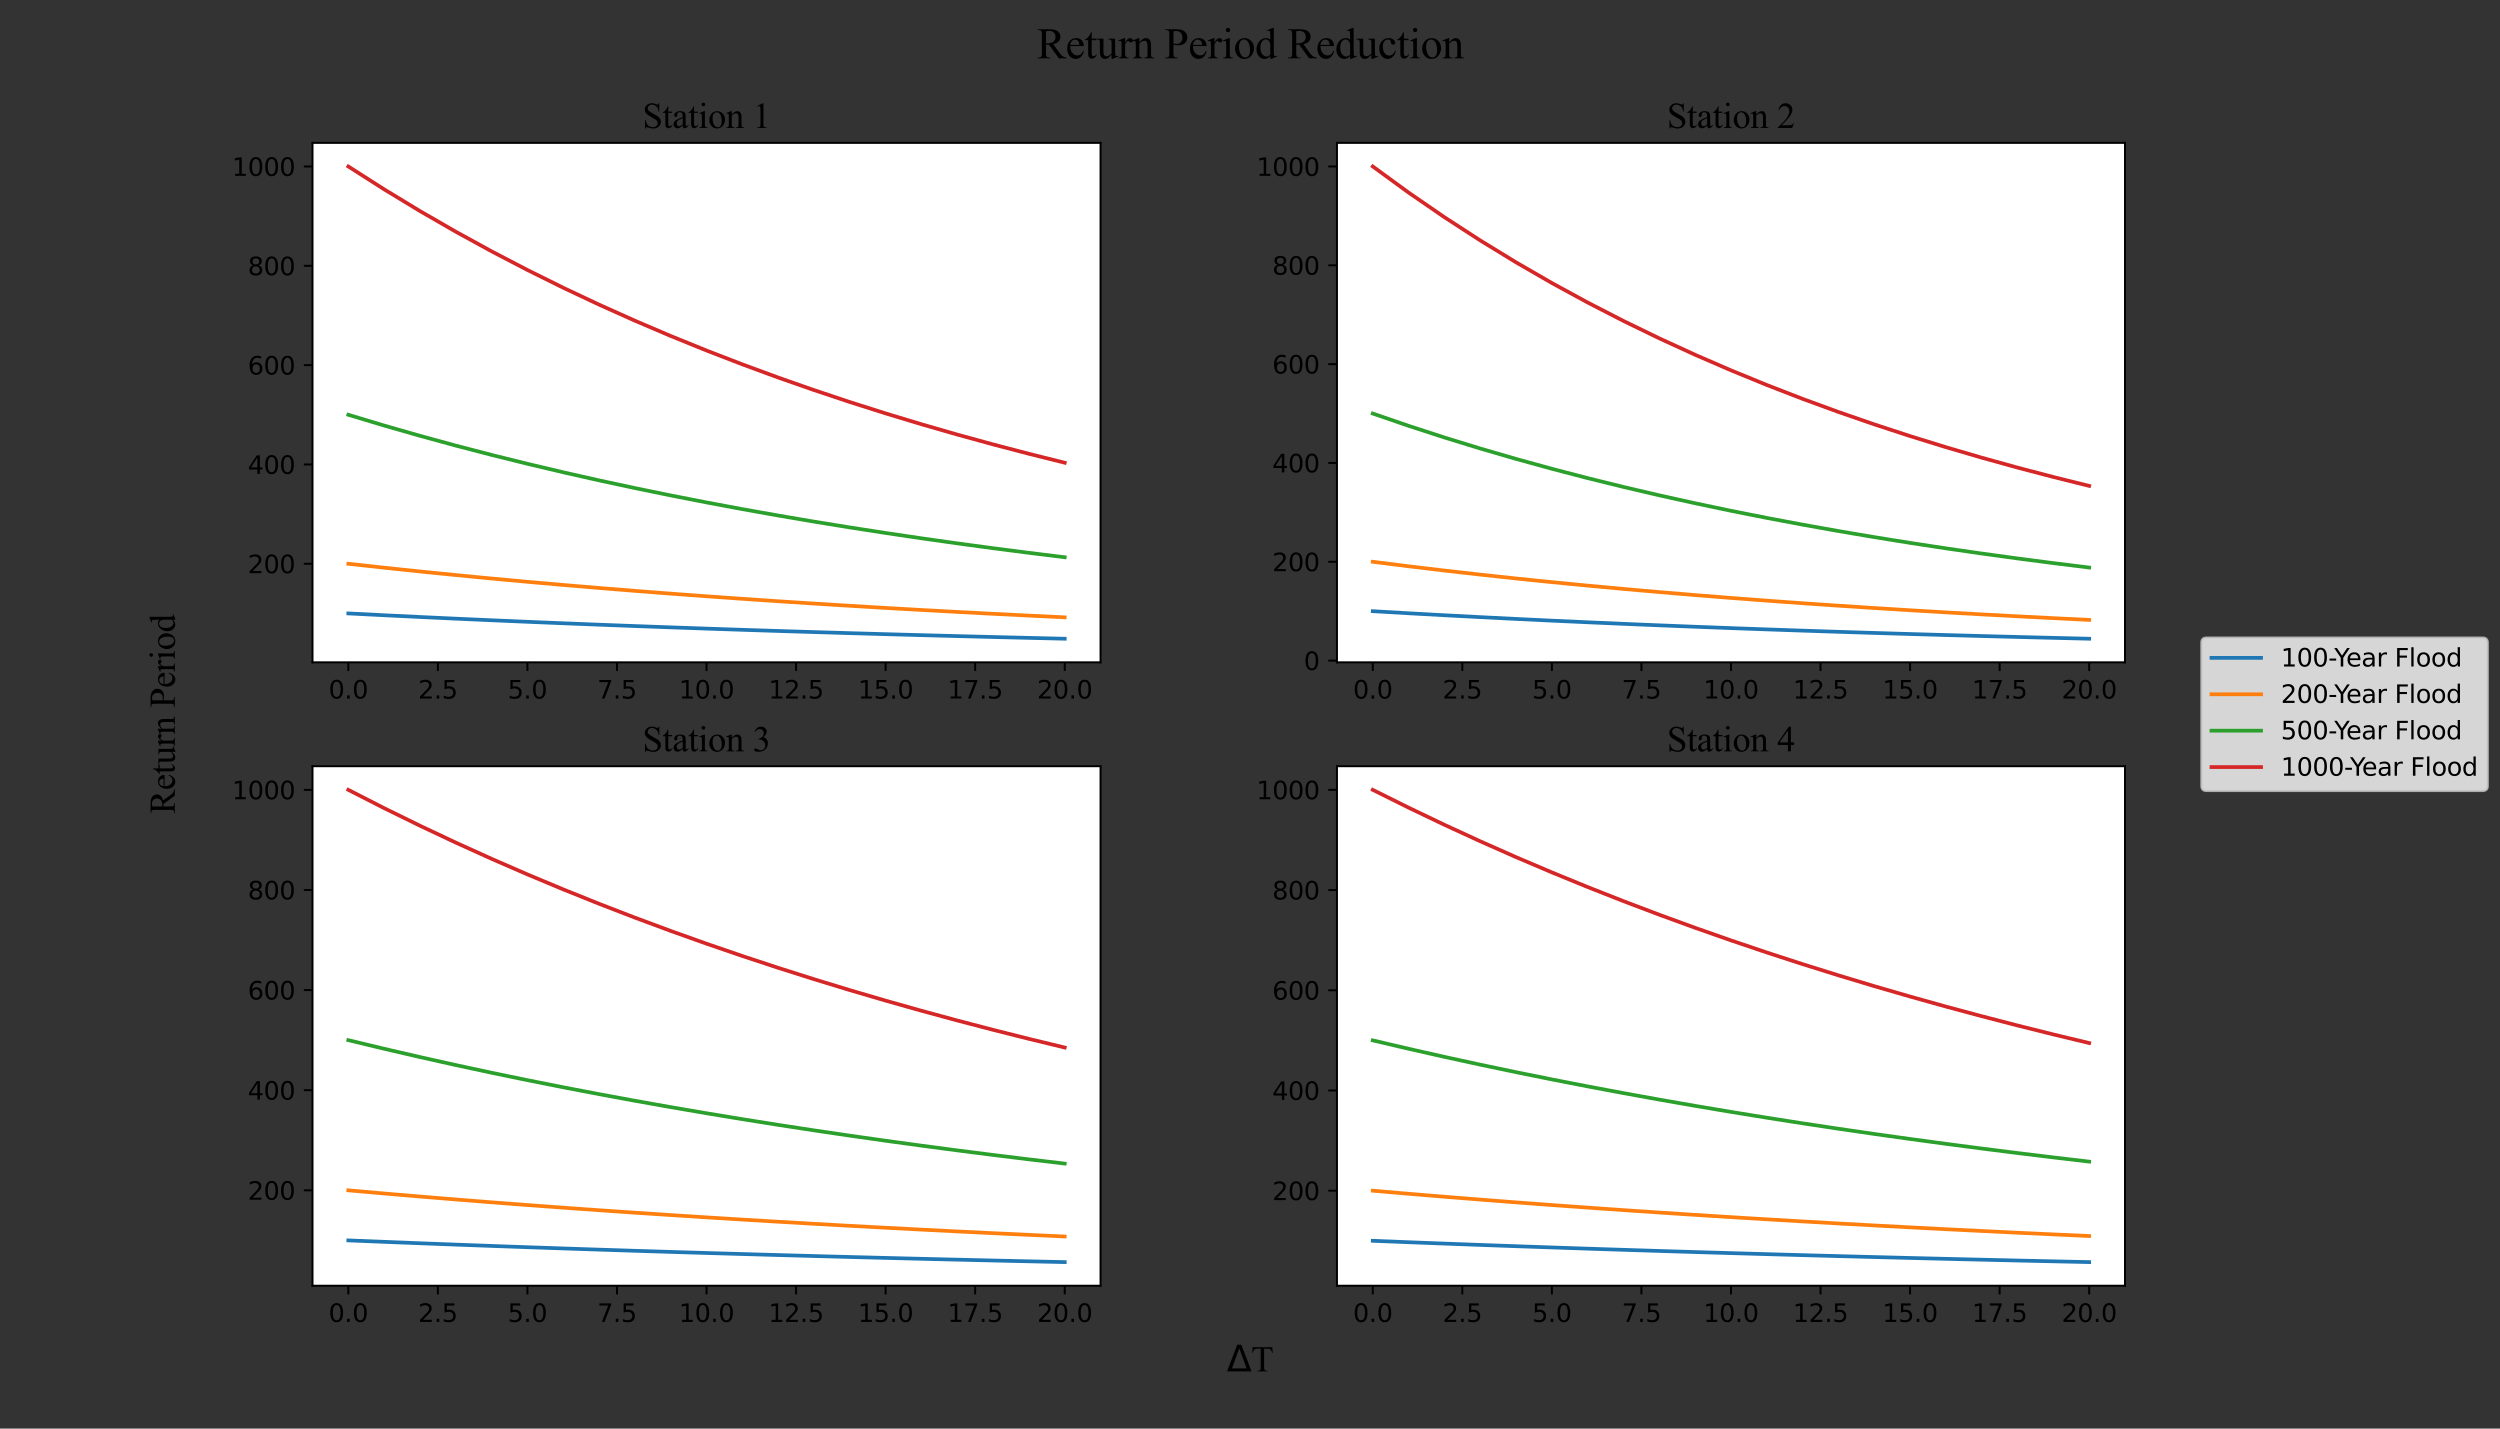 <?xml version="1.0" encoding="utf-8" standalone="no"?>
<!DOCTYPE svg PUBLIC "-//W3C//DTD SVG 1.1//EN"
  "http://www.w3.org/Graphics/SVG/1.1/DTD/svg11.dtd">
<svg height="576pt" version="1.1" viewBox="0 0 1008 576" width="1008pt" xmlns="http://www.w3.org/2000/svg" xmlns:xlink="http://www.w3.org/1999/xlink">
 <rect x="0" y="0" width="1008" height="576" fill="#333333" stroke="none"/>
 <defs>
  <style type="text/css">*{stroke-linecap:butt;stroke-linejoin:round;}</style>
 </defs>
 <g id="figure_1">
  <g id="patch_1">
   <path d="M 0 576 
L 1008 576 
L 1008 0 
L 0 0 
z
" style="fill:none;"/>
  </g>
  <g id="axes_1">
   <g id="patch_2">
    <path d="M 126 267.055 
L 443.739 267.055 
L 443.739 57.6 
L 126 57.6 
z
" style="fill:#ffffff;"/>
   </g>
   <g id="matplotlib.axis_1">
    <g id="xtick_1">
     <g id="line2d_1">
      <defs>
       <path d="M 0 0 
L 0 3.5 
" id="m6c32262299" style="stroke:#000000;stroke-width:0.8;"/>
      </defs>
      <g>
       <use style="stroke:#000000;stroke-width:0.8;" x="140.443" xlink:href="#m6c32262299" y="267.055"/>
      </g>
     </g>
     <g id="text_1">
      <!-- 0.0 -->
      <g transform="translate(132.491 281.653)scale(0.1 -0.1)">
       <defs>
        <path d="M 2034 4250 
Q 1547 4250 1301 3770 
Q 1056 3291 1056 2328 
Q 1056 1369 1301 889 
Q 1547 409 2034 409 
Q 2525 409 2770 889 
Q 3016 1369 3016 2328 
Q 3016 3291 2770 3770 
Q 2525 4250 2034 4250 
z
M 2034 4750 
Q 2819 4750 3233 4129 
Q 3647 3509 3647 2328 
Q 3647 1150 3233 529 
Q 2819 -91 2034 -91 
Q 1250 -91 836 529 
Q 422 1150 422 2328 
Q 422 3509 836 4129 
Q 1250 4750 2034 4750 
z
" id="DejaVuSans-30" transform="scale(0.016)"/>
        <path d="M 684 794 
L 1344 794 
L 1344 0 
L 684 0 
L 684 794 
z
" id="DejaVuSans-2e" transform="scale(0.016)"/>
       </defs>
       <use xlink:href="#DejaVuSans-30"/>
       <use x="63.623" xlink:href="#DejaVuSans-2e"/>
       <use x="95.41" xlink:href="#DejaVuSans-30"/>
      </g>
     </g>
    </g>
    <g id="xtick_2">
     <g id="line2d_2">
      <g>
       <use style="stroke:#000000;stroke-width:0.8;" x="176.549" xlink:href="#m6c32262299" y="267.055"/>
      </g>
     </g>
     <g id="text_2">
      <!-- 2.5 -->
      <g transform="translate(168.598 281.653)scale(0.1 -0.1)">
       <defs>
        <path d="M 1228 531 
L 3431 531 
L 3431 0 
L 469 0 
L 469 531 
Q 828 903 1448 1529 
Q 2069 2156 2228 2338 
Q 2531 2678 2651 2914 
Q 2772 3150 2772 3378 
Q 2772 3750 2511 3984 
Q 2250 4219 1831 4219 
Q 1534 4219 1204 4116 
Q 875 4013 500 3803 
L 500 4441 
Q 881 4594 1212 4672 
Q 1544 4750 1819 4750 
Q 2544 4750 2975 4387 
Q 3406 4025 3406 3419 
Q 3406 3131 3298 2873 
Q 3191 2616 2906 2266 
Q 2828 2175 2409 1742 
Q 1991 1309 1228 531 
z
" id="DejaVuSans-32" transform="scale(0.016)"/>
        <path d="M 691 4666 
L 3169 4666 
L 3169 4134 
L 1269 4134 
L 1269 2991 
Q 1406 3038 1543 3061 
Q 1681 3084 1819 3084 
Q 2600 3084 3056 2656 
Q 3513 2228 3513 1497 
Q 3513 744 3044 326 
Q 2575 -91 1722 -91 
Q 1428 -91 1123 -41 
Q 819 9 494 109 
L 494 744 
Q 775 591 1075 516 
Q 1375 441 1709 441 
Q 2250 441 2565 725 
Q 2881 1009 2881 1497 
Q 2881 1984 2565 2268 
Q 2250 2553 1709 2553 
Q 1456 2553 1204 2497 
Q 953 2441 691 2322 
L 691 4666 
z
" id="DejaVuSans-35" transform="scale(0.016)"/>
       </defs>
       <use xlink:href="#DejaVuSans-32"/>
       <use x="63.623" xlink:href="#DejaVuSans-2e"/>
       <use x="95.41" xlink:href="#DejaVuSans-35"/>
      </g>
     </g>
    </g>
    <g id="xtick_3">
     <g id="line2d_3">
      <g>
       <use style="stroke:#000000;stroke-width:0.8;" x="212.656" xlink:href="#m6c32262299" y="267.055"/>
      </g>
     </g>
     <g id="text_3">
      <!-- 5.0 -->
      <g transform="translate(204.705 281.653)scale(0.1 -0.1)">
       <use xlink:href="#DejaVuSans-35"/>
       <use x="63.623" xlink:href="#DejaVuSans-2e"/>
       <use x="95.41" xlink:href="#DejaVuSans-30"/>
      </g>
     </g>
    </g>
    <g id="xtick_4">
     <g id="line2d_4">
      <g>
       <use style="stroke:#000000;stroke-width:0.8;" x="248.763" xlink:href="#m6c32262299" y="267.055"/>
      </g>
     </g>
     <g id="text_4">
      <!-- 7.5 -->
      <g transform="translate(240.811 281.653)scale(0.1 -0.1)">
       <defs>
        <path d="M 525 4666 
L 3525 4666 
L 3525 4397 
L 1831 0 
L 1172 0 
L 2766 4134 
L 525 4134 
L 525 4666 
z
" id="DejaVuSans-37" transform="scale(0.016)"/>
       </defs>
       <use xlink:href="#DejaVuSans-37"/>
       <use x="63.623" xlink:href="#DejaVuSans-2e"/>
       <use x="95.41" xlink:href="#DejaVuSans-35"/>
      </g>
     </g>
    </g>
    <g id="xtick_5">
     <g id="line2d_5">
      <g>
       <use style="stroke:#000000;stroke-width:0.8;" x="284.87" xlink:href="#m6c32262299" y="267.055"/>
      </g>
     </g>
     <g id="text_5">
      <!-- 10.0 -->
      <g transform="translate(273.737 281.653)scale(0.1 -0.1)">
       <defs>
        <path d="M 794 531 
L 1825 531 
L 1825 4091 
L 703 3866 
L 703 4441 
L 1819 4666 
L 2450 4666 
L 2450 531 
L 3481 531 
L 3481 0 
L 794 0 
L 794 531 
z
" id="DejaVuSans-31" transform="scale(0.016)"/>
       </defs>
       <use xlink:href="#DejaVuSans-31"/>
       <use x="63.623" xlink:href="#DejaVuSans-30"/>
       <use x="127.246" xlink:href="#DejaVuSans-2e"/>
       <use x="159.033" xlink:href="#DejaVuSans-30"/>
      </g>
     </g>
    </g>
    <g id="xtick_6">
     <g id="line2d_6">
      <g>
       <use style="stroke:#000000;stroke-width:0.8;" x="320.976" xlink:href="#m6c32262299" y="267.055"/>
      </g>
     </g>
     <g id="text_6">
      <!-- 12.5 -->
      <g transform="translate(309.843 281.653)scale(0.1 -0.1)">
       <use xlink:href="#DejaVuSans-31"/>
       <use x="63.623" xlink:href="#DejaVuSans-32"/>
       <use x="127.246" xlink:href="#DejaVuSans-2e"/>
       <use x="159.033" xlink:href="#DejaVuSans-35"/>
      </g>
     </g>
    </g>
    <g id="xtick_7">
     <g id="line2d_7">
      <g>
       <use style="stroke:#000000;stroke-width:0.8;" x="357.083" xlink:href="#m6c32262299" y="267.055"/>
      </g>
     </g>
     <g id="text_7">
      <!-- 15.0 -->
      <g transform="translate(345.95 281.653)scale(0.1 -0.1)">
       <use xlink:href="#DejaVuSans-31"/>
       <use x="63.623" xlink:href="#DejaVuSans-35"/>
       <use x="127.246" xlink:href="#DejaVuSans-2e"/>
       <use x="159.033" xlink:href="#DejaVuSans-30"/>
      </g>
     </g>
    </g>
    <g id="xtick_8">
     <g id="line2d_8">
      <g>
       <use style="stroke:#000000;stroke-width:0.8;" x="393.19" xlink:href="#m6c32262299" y="267.055"/>
      </g>
     </g>
     <g id="text_8">
      <!-- 17.5 -->
      <g transform="translate(382.057 281.653)scale(0.1 -0.1)">
       <use xlink:href="#DejaVuSans-31"/>
       <use x="63.623" xlink:href="#DejaVuSans-37"/>
       <use x="127.246" xlink:href="#DejaVuSans-2e"/>
       <use x="159.033" xlink:href="#DejaVuSans-35"/>
      </g>
     </g>
    </g>
    <g id="xtick_9">
     <g id="line2d_9">
      <g>
       <use style="stroke:#000000;stroke-width:0.8;" x="429.296" xlink:href="#m6c32262299" y="267.055"/>
      </g>
     </g>
     <g id="text_9">
      <!-- 20.0 -->
      <g transform="translate(418.164 281.653)scale(0.1 -0.1)">
       <use xlink:href="#DejaVuSans-32"/>
       <use x="63.623" xlink:href="#DejaVuSans-30"/>
       <use x="127.246" xlink:href="#DejaVuSans-2e"/>
       <use x="159.033" xlink:href="#DejaVuSans-30"/>
      </g>
     </g>
    </g>
   </g>
   <g id="matplotlib.axis_2">
    <g id="ytick_1">
     <g id="line2d_10">
      <defs>
       <path d="M 0 0 
L -3.5 0 
" id="m828ad1a2c7" style="stroke:#000000;stroke-width:0.8;"/>
      </defs>
      <g>
       <use style="stroke:#000000;stroke-width:0.8;" x="126" xlink:href="#m828ad1a2c7" y="227.31"/>
      </g>
     </g>
     <g id="text_10">
      <!-- 200 -->
      <g transform="translate(99.912 231.109)scale(0.1 -0.1)">
       <use xlink:href="#DejaVuSans-32"/>
       <use x="63.623" xlink:href="#DejaVuSans-30"/>
       <use x="127.246" xlink:href="#DejaVuSans-30"/>
      </g>
     </g>
    </g>
    <g id="ytick_2">
     <g id="line2d_11">
      <g>
       <use style="stroke:#000000;stroke-width:0.8;" x="126" xlink:href="#m828ad1a2c7" y="187.263"/>
      </g>
     </g>
     <g id="text_11">
      <!-- 400 -->
      <g transform="translate(99.912 191.062)scale(0.1 -0.1)">
       <defs>
        <path d="M 2419 4116 
L 825 1625 
L 2419 1625 
L 2419 4116 
z
M 2253 4666 
L 3047 4666 
L 3047 1625 
L 3713 1625 
L 3713 1100 
L 3047 1100 
L 3047 0 
L 2419 0 
L 2419 1100 
L 313 1100 
L 313 1709 
L 2253 4666 
z
" id="DejaVuSans-34" transform="scale(0.016)"/>
       </defs>
       <use xlink:href="#DejaVuSans-34"/>
       <use x="63.623" xlink:href="#DejaVuSans-30"/>
       <use x="127.246" xlink:href="#DejaVuSans-30"/>
      </g>
     </g>
    </g>
    <g id="ytick_3">
     <g id="line2d_12">
      <g>
       <use style="stroke:#000000;stroke-width:0.8;" x="126" xlink:href="#m828ad1a2c7" y="147.215"/>
      </g>
     </g>
     <g id="text_12">
      <!-- 600 -->
      <g transform="translate(99.912 151.015)scale(0.1 -0.1)">
       <defs>
        <path d="M 2113 2584 
Q 1688 2584 1439 2293 
Q 1191 2003 1191 1497 
Q 1191 994 1439 701 
Q 1688 409 2113 409 
Q 2538 409 2786 701 
Q 3034 994 3034 1497 
Q 3034 2003 2786 2293 
Q 2538 2584 2113 2584 
z
M 3366 4563 
L 3366 3988 
Q 3128 4100 2886 4159 
Q 2644 4219 2406 4219 
Q 1781 4219 1451 3797 
Q 1122 3375 1075 2522 
Q 1259 2794 1537 2939 
Q 1816 3084 2150 3084 
Q 2853 3084 3261 2657 
Q 3669 2231 3669 1497 
Q 3669 778 3244 343 
Q 2819 -91 2113 -91 
Q 1303 -91 875 529 
Q 447 1150 447 2328 
Q 447 3434 972 4092 
Q 1497 4750 2381 4750 
Q 2619 4750 2861 4703 
Q 3103 4656 3366 4563 
z
" id="DejaVuSans-36" transform="scale(0.016)"/>
       </defs>
       <use xlink:href="#DejaVuSans-36"/>
       <use x="63.623" xlink:href="#DejaVuSans-30"/>
       <use x="127.246" xlink:href="#DejaVuSans-30"/>
      </g>
     </g>
    </g>
    <g id="ytick_4">
     <g id="line2d_13">
      <g>
       <use style="stroke:#000000;stroke-width:0.8;" x="126" xlink:href="#m828ad1a2c7" y="107.168"/>
      </g>
     </g>
     <g id="text_13">
      <!-- 800 -->
      <g transform="translate(99.912 110.967)scale(0.1 -0.1)">
       <defs>
        <path d="M 2034 2216 
Q 1584 2216 1326 1975 
Q 1069 1734 1069 1313 
Q 1069 891 1326 650 
Q 1584 409 2034 409 
Q 2484 409 2743 651 
Q 3003 894 3003 1313 
Q 3003 1734 2745 1975 
Q 2488 2216 2034 2216 
z
M 1403 2484 
Q 997 2584 770 2862 
Q 544 3141 544 3541 
Q 544 4100 942 4425 
Q 1341 4750 2034 4750 
Q 2731 4750 3128 4425 
Q 3525 4100 3525 3541 
Q 3525 3141 3298 2862 
Q 3072 2584 2669 2484 
Q 3125 2378 3379 2068 
Q 3634 1759 3634 1313 
Q 3634 634 3220 271 
Q 2806 -91 2034 -91 
Q 1263 -91 848 271 
Q 434 634 434 1313 
Q 434 1759 690 2068 
Q 947 2378 1403 2484 
z
M 1172 3481 
Q 1172 3119 1398 2916 
Q 1625 2713 2034 2713 
Q 2441 2713 2670 2916 
Q 2900 3119 2900 3481 
Q 2900 3844 2670 4047 
Q 2441 4250 2034 4250 
Q 1625 4250 1398 4047 
Q 1172 3844 1172 3481 
z
" id="DejaVuSans-38" transform="scale(0.016)"/>
       </defs>
       <use xlink:href="#DejaVuSans-38"/>
       <use x="63.623" xlink:href="#DejaVuSans-30"/>
       <use x="127.246" xlink:href="#DejaVuSans-30"/>
      </g>
     </g>
    </g>
    <g id="ytick_5">
     <g id="line2d_14">
      <g>
       <use style="stroke:#000000;stroke-width:0.8;" x="126" xlink:href="#m828ad1a2c7" y="67.121"/>
      </g>
     </g>
     <g id="text_14">
      <!-- 1000 -->
      <g transform="translate(93.55 70.92)scale(0.1 -0.1)">
       <use xlink:href="#DejaVuSans-31"/>
       <use x="63.623" xlink:href="#DejaVuSans-30"/>
       <use x="127.246" xlink:href="#DejaVuSans-30"/>
       <use x="190.869" xlink:href="#DejaVuSans-30"/>
      </g>
     </g>
    </g>
   </g>
   <g id="line2d_15">
    <path clip-path="url(#p042bdbd094)" d="M 140.443 247.334 
L 154.885 248.067 
L 169.328 248.769 
L 183.771 249.443 
L 198.213 250.09 
L 212.656 250.71 
L 227.099 251.305 
L 241.542 251.876 
L 255.984 252.424 
L 270.427 252.95 
L 284.87 253.455 
L 299.312 253.94 
L 313.755 254.406 
L 328.198 254.854 
L 342.64 255.284 
L 357.083 255.697 
L 371.526 256.094 
L 385.968 256.475 
L 400.411 256.842 
L 414.854 257.195 
L 429.296 257.534 
" style="fill:none;stroke:#1f77b4;stroke-linecap:square;stroke-width:1.5;"/>
   </g>
   <g id="line2d_16">
    <path clip-path="url(#p042bdbd094)" d="M 140.443 227.31 
L 154.885 228.898 
L 169.328 230.417 
L 183.771 231.869 
L 198.213 233.258 
L 212.656 234.586 
L 227.099 235.858 
L 241.542 237.074 
L 255.984 238.239 
L 270.427 239.353 
L 284.87 240.42 
L 299.312 241.442 
L 313.755 242.421 
L 328.198 243.358 
L 342.64 244.256 
L 357.083 245.117 
L 371.526 245.941 
L 385.968 246.732 
L 400.411 247.489 
L 414.854 248.216 
L 429.296 248.912 
" style="fill:none;stroke:#ff7f0e;stroke-linecap:square;stroke-width:1.5;"/>
   </g>
   <g id="line2d_17">
    <path clip-path="url(#p042bdbd094)" d="M 140.443 167.239 
L 154.885 171.583 
L 169.328 175.723 
L 183.771 179.667 
L 198.213 183.426 
L 212.656 187.01 
L 227.099 190.427 
L 241.542 193.685 
L 255.984 196.792 
L 270.427 199.756 
L 284.87 202.583 
L 299.312 205.282 
L 313.755 207.857 
L 328.198 210.314 
L 342.64 212.661 
L 357.083 214.901 
L 371.526 217.041 
L 385.968 219.085 
L 400.411 221.037 
L 414.854 222.902 
L 429.296 224.685 
" style="fill:none;stroke:#2ca02c;stroke-linecap:square;stroke-width:1.5;"/>
   </g>
   <g id="line2d_18">
    <path clip-path="url(#p042bdbd094)" d="M 140.443 67.121 
L 154.885 76.338 
L 169.328 85.097 
L 183.771 93.423 
L 198.213 101.338 
L 212.656 108.864 
L 227.099 116.021 
L 241.542 122.829 
L 255.984 129.305 
L 270.427 135.467 
L 284.87 141.33 
L 299.312 146.911 
L 313.755 152.224 
L 328.198 157.283 
L 342.64 162.1 
L 357.083 166.688 
L 371.526 171.058 
L 385.968 175.222 
L 400.411 179.19 
L 414.854 182.972 
L 429.296 186.577 
" style="fill:none;stroke:#d62728;stroke-linecap:square;stroke-width:1.5;"/>
   </g>
   <g id="patch_3">
    <path d="M 126 267.055 
L 126 57.6 
" style="fill:none;stroke:#000000;stroke-linecap:square;stroke-linejoin:miter;stroke-width:0.8;"/>
   </g>
   <g id="patch_4">
    <path d="M 443.739 267.055 
L 443.739 57.6 
" style="fill:none;stroke:#000000;stroke-linecap:square;stroke-linejoin:miter;stroke-width:0.8;"/>
   </g>
   <g id="patch_5">
    <path d="M 126 267.055 
L 443.739 267.055 
" style="fill:none;stroke:#000000;stroke-linecap:square;stroke-linejoin:miter;stroke-width:0.8;"/>
   </g>
   <g id="patch_6">
    <path d="M 126 57.6 
L 443.739 57.6 
" style="fill:none;stroke:#000000;stroke-linecap:square;stroke-linejoin:miter;stroke-width:0.8;"/>
   </g>
   <g id="text_15">
    <!-- Station 1 -->
    <g transform="translate(259.069 51.6)scale(0.144 -0.144)">
     <defs>
      <path d="M 2934 4334 
L 2934 2869 
L 2819 2869 
Q 2763 3291 2617 3541 
Q 2472 3791 2203 3937 
Q 1934 4084 1647 4084 
Q 1322 4084 1109 3886 
Q 897 3688 897 3434 
Q 897 3241 1031 3081 
Q 1225 2847 1953 2456 
Q 2547 2138 2764 1967 
Q 2981 1797 3098 1565 
Q 3216 1334 3216 1081 
Q 3216 600 2842 251 
Q 2469 -97 1881 -97 
Q 1697 -97 1534 -69 
Q 1438 -53 1133 45 
Q 828 144 747 144 
Q 669 144 623 97 
Q 578 50 556 -97 
L 441 -97 
L 441 1356 
L 556 1356 
Q 638 900 775 673 
Q 913 447 1195 297 
Q 1478 147 1816 147 
Q 2206 147 2432 353 
Q 2659 559 2659 841 
Q 2659 997 2573 1156 
Q 2488 1316 2306 1453 
Q 2184 1547 1640 1851 
Q 1097 2156 867 2337 
Q 638 2519 519 2737 
Q 400 2956 400 3219 
Q 400 3675 750 4004 
Q 1100 4334 1641 4334 
Q 1978 4334 2356 4169 
Q 2531 4091 2603 4091 
Q 2684 4091 2736 4139 
Q 2788 4188 2819 4334 
L 2934 4334 
z
" id="TimesNewRomanPSMT-53" transform="scale(0.016)"/>
      <path d="M 1031 3803 
L 1031 2863 
L 1700 2863 
L 1700 2644 
L 1031 2644 
L 1031 788 
Q 1031 509 1111 412 
Q 1191 316 1316 316 
Q 1419 316 1516 380 
Q 1613 444 1666 569 
L 1788 569 
Q 1678 263 1478 108 
Q 1278 -47 1066 -47 
Q 922 -47 784 33 
Q 647 113 581 261 
Q 516 409 516 719 
L 516 2644 
L 63 2644 
L 63 2747 
Q 234 2816 414 2980 
Q 594 3144 734 3369 
Q 806 3488 934 3803 
L 1031 3803 
z
" id="TimesNewRomanPSMT-74" transform="scale(0.016)"/>
      <path d="M 1822 413 
Q 1381 72 1269 19 
Q 1100 -59 909 -59 
Q 613 -59 420 144 
Q 228 347 228 678 
Q 228 888 322 1041 
Q 450 1253 767 1440 
Q 1084 1628 1822 1897 
L 1822 2009 
Q 1822 2438 1686 2597 
Q 1550 2756 1291 2756 
Q 1094 2756 978 2650 
Q 859 2544 859 2406 
L 866 2225 
Q 866 2081 792 2003 
Q 719 1925 600 1925 
Q 484 1925 411 2006 
Q 338 2088 338 2228 
Q 338 2497 613 2722 
Q 888 2947 1384 2947 
Q 1766 2947 2009 2819 
Q 2194 2722 2281 2516 
Q 2338 2381 2338 1966 
L 2338 994 
Q 2338 584 2353 492 
Q 2369 400 2405 369 
Q 2441 338 2488 338 
Q 2538 338 2575 359 
Q 2641 400 2828 588 
L 2828 413 
Q 2478 -56 2159 -56 
Q 2006 -56 1915 50 
Q 1825 156 1822 413 
z
M 1822 616 
L 1822 1706 
Q 1350 1519 1213 1441 
Q 966 1303 859 1153 
Q 753 1003 753 825 
Q 753 600 887 451 
Q 1022 303 1197 303 
Q 1434 303 1822 616 
z
" id="TimesNewRomanPSMT-61" transform="scale(0.016)"/>
      <path d="M 928 4444 
Q 1059 4444 1151 4351 
Q 1244 4259 1244 4128 
Q 1244 3997 1151 3903 
Q 1059 3809 928 3809 
Q 797 3809 703 3903 
Q 609 3997 609 4128 
Q 609 4259 701 4351 
Q 794 4444 928 4444 
z
M 1188 2947 
L 1188 647 
Q 1188 378 1227 289 
Q 1266 200 1342 156 
Q 1419 113 1622 113 
L 1622 0 
L 231 0 
L 231 113 
Q 441 113 512 153 
Q 584 194 626 287 
Q 669 381 669 647 
L 669 1750 
Q 669 2216 641 2353 
Q 619 2453 572 2492 
Q 525 2531 444 2531 
Q 356 2531 231 2484 
L 188 2597 
L 1050 2947 
L 1188 2947 
z
" id="TimesNewRomanPSMT-69" transform="scale(0.016)"/>
      <path d="M 1600 2947 
Q 2250 2947 2644 2453 
Q 2978 2031 2978 1484 
Q 2978 1100 2793 706 
Q 2609 313 2286 112 
Q 1963 -88 1566 -88 
Q 919 -88 538 428 
Q 216 863 216 1403 
Q 216 1797 411 2186 
Q 606 2575 925 2761 
Q 1244 2947 1600 2947 
z
M 1503 2744 
Q 1338 2744 1170 2645 
Q 1003 2547 900 2300 
Q 797 2053 797 1666 
Q 797 1041 1045 587 
Q 1294 134 1700 134 
Q 2003 134 2200 384 
Q 2397 634 2397 1244 
Q 2397 2006 2069 2444 
Q 1847 2744 1503 2744 
z
" id="TimesNewRomanPSMT-6f" transform="scale(0.016)"/>
      <path d="M 1034 2341 
Q 1538 2947 1994 2947 
Q 2228 2947 2397 2830 
Q 2566 2713 2666 2444 
Q 2734 2256 2734 1869 
L 2734 647 
Q 2734 375 2778 278 
Q 2813 200 2889 156 
Q 2966 113 3172 113 
L 3172 0 
L 1756 0 
L 1756 113 
L 1816 113 
Q 2016 113 2095 173 
Q 2175 234 2206 353 
Q 2219 400 2219 647 
L 2219 1819 
Q 2219 2209 2117 2386 
Q 2016 2563 1775 2563 
Q 1403 2563 1034 2156 
L 1034 647 
Q 1034 356 1069 288 
Q 1113 197 1189 155 
Q 1266 113 1500 113 
L 1500 0 
L 84 0 
L 84 113 
L 147 113 
Q 366 113 442 223 
Q 519 334 519 647 
L 519 1709 
Q 519 2225 495 2337 
Q 472 2450 423 2490 
Q 375 2531 294 2531 
Q 206 2531 84 2484 
L 38 2597 
L 900 2947 
L 1034 2947 
L 1034 2341 
z
" id="TimesNewRomanPSMT-6e" transform="scale(0.016)"/>
      <path id="TimesNewRomanPSMT-20" transform="scale(0.016)"/>
      <path d="M 750 3822 
L 1781 4325 
L 1884 4325 
L 1884 747 
Q 1884 391 1914 303 
Q 1944 216 2037 169 
Q 2131 122 2419 116 
L 2419 0 
L 825 0 
L 825 116 
Q 1125 122 1212 167 
Q 1300 213 1334 289 
Q 1369 366 1369 747 
L 1369 3034 
Q 1369 3497 1338 3628 
Q 1316 3728 1258 3775 
Q 1200 3822 1119 3822 
Q 1003 3822 797 3725 
L 750 3822 
z
" id="TimesNewRomanPSMT-31" transform="scale(0.016)"/>
     </defs>
     <use xlink:href="#TimesNewRomanPSMT-53"/>
     <use x="55.615" xlink:href="#TimesNewRomanPSMT-74"/>
     <use x="83.398" xlink:href="#TimesNewRomanPSMT-61"/>
     <use x="127.783" xlink:href="#TimesNewRomanPSMT-74"/>
     <use x="155.566" xlink:href="#TimesNewRomanPSMT-69"/>
     <use x="183.35" xlink:href="#TimesNewRomanPSMT-6f"/>
     <use x="233.35" xlink:href="#TimesNewRomanPSMT-6e"/>
     <use x="283.35" xlink:href="#TimesNewRomanPSMT-20"/>
     <use x="308.35" xlink:href="#TimesNewRomanPSMT-31"/>
    </g>
   </g>
  </g>
  <g id="axes_2">
   <g id="patch_7">
    <path d="M 539.061 267.055 
L 856.8 267.055 
L 856.8 57.6 
L 539.061 57.6 
z
" style="fill:#ffffff;"/>
   </g>
   <g id="matplotlib.axis_3">
    <g id="xtick_10">
     <g id="line2d_19">
      <g>
       <use style="stroke:#000000;stroke-width:0.8;" x="553.504" xlink:href="#m6c32262299" y="267.055"/>
      </g>
     </g>
     <g id="text_16">
      <!-- 0.0 -->
      <g transform="translate(545.552 281.653)scale(0.1 -0.1)">
       <use xlink:href="#DejaVuSans-30"/>
       <use x="63.623" xlink:href="#DejaVuSans-2e"/>
       <use x="95.41" xlink:href="#DejaVuSans-30"/>
      </g>
     </g>
    </g>
    <g id="xtick_11">
     <g id="line2d_20">
      <g>
       <use style="stroke:#000000;stroke-width:0.8;" x="589.61" xlink:href="#m6c32262299" y="267.055"/>
      </g>
     </g>
     <g id="text_17">
      <!-- 2.5 -->
      <g transform="translate(581.659 281.653)scale(0.1 -0.1)">
       <use xlink:href="#DejaVuSans-32"/>
       <use x="63.623" xlink:href="#DejaVuSans-2e"/>
       <use x="95.41" xlink:href="#DejaVuSans-35"/>
      </g>
     </g>
    </g>
    <g id="xtick_12">
     <g id="line2d_21">
      <g>
       <use style="stroke:#000000;stroke-width:0.8;" x="625.717" xlink:href="#m6c32262299" y="267.055"/>
      </g>
     </g>
     <g id="text_18">
      <!-- 5.0 -->
      <g transform="translate(617.765 281.653)scale(0.1 -0.1)">
       <use xlink:href="#DejaVuSans-35"/>
       <use x="63.623" xlink:href="#DejaVuSans-2e"/>
       <use x="95.41" xlink:href="#DejaVuSans-30"/>
      </g>
     </g>
    </g>
    <g id="xtick_13">
     <g id="line2d_22">
      <g>
       <use style="stroke:#000000;stroke-width:0.8;" x="661.824" xlink:href="#m6c32262299" y="267.055"/>
      </g>
     </g>
     <g id="text_19">
      <!-- 7.5 -->
      <g transform="translate(653.872 281.653)scale(0.1 -0.1)">
       <use xlink:href="#DejaVuSans-37"/>
       <use x="63.623" xlink:href="#DejaVuSans-2e"/>
       <use x="95.41" xlink:href="#DejaVuSans-35"/>
      </g>
     </g>
    </g>
    <g id="xtick_14">
     <g id="line2d_23">
      <g>
       <use style="stroke:#000000;stroke-width:0.8;" x="697.93" xlink:href="#m6c32262299" y="267.055"/>
      </g>
     </g>
     <g id="text_20">
      <!-- 10.0 -->
      <g transform="translate(686.798 281.653)scale(0.1 -0.1)">
       <use xlink:href="#DejaVuSans-31"/>
       <use x="63.623" xlink:href="#DejaVuSans-30"/>
       <use x="127.246" xlink:href="#DejaVuSans-2e"/>
       <use x="159.033" xlink:href="#DejaVuSans-30"/>
      </g>
     </g>
    </g>
    <g id="xtick_15">
     <g id="line2d_24">
      <g>
       <use style="stroke:#000000;stroke-width:0.8;" x="734.037" xlink:href="#m6c32262299" y="267.055"/>
      </g>
     </g>
     <g id="text_21">
      <!-- 12.5 -->
      <g transform="translate(722.904 281.653)scale(0.1 -0.1)">
       <use xlink:href="#DejaVuSans-31"/>
       <use x="63.623" xlink:href="#DejaVuSans-32"/>
       <use x="127.246" xlink:href="#DejaVuSans-2e"/>
       <use x="159.033" xlink:href="#DejaVuSans-35"/>
      </g>
     </g>
    </g>
    <g id="xtick_16">
     <g id="line2d_25">
      <g>
       <use style="stroke:#000000;stroke-width:0.8;" x="770.144" xlink:href="#m6c32262299" y="267.055"/>
      </g>
     </g>
     <g id="text_22">
      <!-- 15.0 -->
      <g transform="translate(759.011 281.653)scale(0.1 -0.1)">
       <use xlink:href="#DejaVuSans-31"/>
       <use x="63.623" xlink:href="#DejaVuSans-35"/>
       <use x="127.246" xlink:href="#DejaVuSans-2e"/>
       <use x="159.033" xlink:href="#DejaVuSans-30"/>
      </g>
     </g>
    </g>
    <g id="xtick_17">
     <g id="line2d_26">
      <g>
       <use style="stroke:#000000;stroke-width:0.8;" x="806.251" xlink:href="#m6c32262299" y="267.055"/>
      </g>
     </g>
     <g id="text_23">
      <!-- 17.5 -->
      <g transform="translate(795.118 281.653)scale(0.1 -0.1)">
       <use xlink:href="#DejaVuSans-31"/>
       <use x="63.623" xlink:href="#DejaVuSans-37"/>
       <use x="127.246" xlink:href="#DejaVuSans-2e"/>
       <use x="159.033" xlink:href="#DejaVuSans-35"/>
      </g>
     </g>
    </g>
    <g id="xtick_18">
     <g id="line2d_27">
      <g>
       <use style="stroke:#000000;stroke-width:0.8;" x="842.357" xlink:href="#m6c32262299" y="267.055"/>
      </g>
     </g>
     <g id="text_24">
      <!-- 20.0 -->
      <g transform="translate(831.225 281.653)scale(0.1 -0.1)">
       <use xlink:href="#DejaVuSans-32"/>
       <use x="63.623" xlink:href="#DejaVuSans-30"/>
       <use x="127.246" xlink:href="#DejaVuSans-2e"/>
       <use x="159.033" xlink:href="#DejaVuSans-30"/>
      </g>
     </g>
    </g>
   </g>
   <g id="matplotlib.axis_4">
    <g id="ytick_6">
     <g id="line2d_28">
      <g>
       <use style="stroke:#000000;stroke-width:0.8;" x="539.061" xlink:href="#m828ad1a2c7" y="266.357"/>
      </g>
     </g>
     <g id="text_25">
      <!-- 0 -->
      <g transform="translate(525.698 270.156)scale(0.1 -0.1)">
       <use xlink:href="#DejaVuSans-30"/>
      </g>
     </g>
    </g>
    <g id="ytick_7">
     <g id="line2d_29">
      <g>
       <use style="stroke:#000000;stroke-width:0.8;" x="539.061" xlink:href="#m828ad1a2c7" y="226.51"/>
      </g>
     </g>
     <g id="text_26">
      <!-- 200 -->
      <g transform="translate(512.973 230.309)scale(0.1 -0.1)">
       <use xlink:href="#DejaVuSans-32"/>
       <use x="63.623" xlink:href="#DejaVuSans-30"/>
       <use x="127.246" xlink:href="#DejaVuSans-30"/>
      </g>
     </g>
    </g>
    <g id="ytick_8">
     <g id="line2d_30">
      <g>
       <use style="stroke:#000000;stroke-width:0.8;" x="539.061" xlink:href="#m828ad1a2c7" y="186.663"/>
      </g>
     </g>
     <g id="text_27">
      <!-- 400 -->
      <g transform="translate(512.973 190.462)scale(0.1 -0.1)">
       <use xlink:href="#DejaVuSans-34"/>
       <use x="63.623" xlink:href="#DejaVuSans-30"/>
       <use x="127.246" xlink:href="#DejaVuSans-30"/>
      </g>
     </g>
    </g>
    <g id="ytick_9">
     <g id="line2d_31">
      <g>
       <use style="stroke:#000000;stroke-width:0.8;" x="539.061" xlink:href="#m828ad1a2c7" y="146.815"/>
      </g>
     </g>
     <g id="text_28">
      <!-- 600 -->
      <g transform="translate(512.973 150.614)scale(0.1 -0.1)">
       <use xlink:href="#DejaVuSans-36"/>
       <use x="63.623" xlink:href="#DejaVuSans-30"/>
       <use x="127.246" xlink:href="#DejaVuSans-30"/>
      </g>
     </g>
    </g>
    <g id="ytick_10">
     <g id="line2d_32">
      <g>
       <use style="stroke:#000000;stroke-width:0.8;" x="539.061" xlink:href="#m828ad1a2c7" y="106.968"/>
      </g>
     </g>
     <g id="text_29">
      <!-- 800 -->
      <g transform="translate(512.973 110.767)scale(0.1 -0.1)">
       <use xlink:href="#DejaVuSans-38"/>
       <use x="63.623" xlink:href="#DejaVuSans-30"/>
       <use x="127.246" xlink:href="#DejaVuSans-30"/>
      </g>
     </g>
    </g>
    <g id="ytick_11">
     <g id="line2d_33">
      <g>
       <use style="stroke:#000000;stroke-width:0.8;" x="539.061" xlink:href="#m828ad1a2c7" y="67.121"/>
      </g>
     </g>
     <g id="text_30">
      <!-- 1000 -->
      <g transform="translate(506.611 70.92)scale(0.1 -0.1)">
       <use xlink:href="#DejaVuSans-31"/>
       <use x="63.623" xlink:href="#DejaVuSans-30"/>
       <use x="127.246" xlink:href="#DejaVuSans-30"/>
       <use x="190.869" xlink:href="#DejaVuSans-30"/>
      </g>
     </g>
    </g>
   </g>
   <g id="line2d_34">
    <path clip-path="url(#p46f4aeef3b)" d="M 553.504 246.433 
L 567.946 247.271 
L 582.389 248.069 
L 596.832 248.83 
L 611.274 249.555 
L 625.717 250.246 
L 640.16 250.905 
L 654.602 251.534 
L 669.045 252.134 
L 683.488 252.706 
L 697.93 253.253 
L 712.373 253.774 
L 726.816 254.272 
L 741.258 254.747 
L 755.701 255.202 
L 770.144 255.635 
L 784.587 256.05 
L 799.029 256.446 
L 813.472 256.825 
L 827.915 257.187 
L 842.357 257.534 
" style="fill:none;stroke:#1f77b4;stroke-linecap:square;stroke-width:1.5;"/>
   </g>
   <g id="line2d_35">
    <path clip-path="url(#p46f4aeef3b)" d="M 553.504 226.51 
L 567.946 228.325 
L 582.389 230.048 
L 596.832 231.685 
L 611.274 233.241 
L 625.717 234.719 
L 640.16 236.124 
L 654.602 237.46 
L 669.045 238.73 
L 683.488 239.938 
L 697.93 241.087 
L 712.373 242.181 
L 726.816 243.221 
L 741.258 244.212 
L 755.701 245.155 
L 770.144 246.054 
L 784.587 246.909 
L 799.029 247.724 
L 813.472 248.501 
L 827.915 249.242 
L 842.357 249.947 
" style="fill:none;stroke:#ff7f0e;stroke-linecap:square;stroke-width:1.5;"/>
   </g>
   <g id="line2d_36">
    <path clip-path="url(#p46f4aeef3b)" d="M 553.504 166.739 
L 567.946 171.702 
L 582.389 176.397 
L 596.832 180.838 
L 611.274 185.04 
L 625.717 189.017 
L 640.16 192.782 
L 654.602 196.346 
L 669.045 199.722 
L 683.488 202.92 
L 697.93 205.95 
L 712.373 208.821 
L 726.816 211.543 
L 741.258 214.123 
L 755.701 216.57 
L 770.144 218.891 
L 784.587 221.093 
L 799.029 223.183 
L 813.472 225.166 
L 827.915 227.049 
L 842.357 228.836 
" style="fill:none;stroke:#2ca02c;stroke-linecap:square;stroke-width:1.5;"/>
   </g>
   <g id="line2d_37">
    <path clip-path="url(#p46f4aeef3b)" d="M 553.504 67.121 
L 567.946 77.649 
L 582.389 87.578 
L 596.832 96.943 
L 611.274 105.778 
L 625.717 114.116 
L 640.16 121.985 
L 654.602 129.415 
L 669.045 136.431 
L 683.488 143.057 
L 697.93 149.317 
L 712.373 155.233 
L 726.816 160.824 
L 741.258 166.109 
L 755.701 171.107 
L 770.144 175.833 
L 784.587 180.305 
L 799.029 184.535 
L 813.472 188.539 
L 827.915 192.33 
L 842.357 195.918 
" style="fill:none;stroke:#d62728;stroke-linecap:square;stroke-width:1.5;"/>
   </g>
   <g id="patch_8">
    <path d="M 539.061 267.055 
L 539.061 57.6 
" style="fill:none;stroke:#000000;stroke-linecap:square;stroke-linejoin:miter;stroke-width:0.8;"/>
   </g>
   <g id="patch_9">
    <path d="M 856.8 267.055 
L 856.8 57.6 
" style="fill:none;stroke:#000000;stroke-linecap:square;stroke-linejoin:miter;stroke-width:0.8;"/>
   </g>
   <g id="patch_10">
    <path d="M 539.061 267.055 
L 856.8 267.055 
" style="fill:none;stroke:#000000;stroke-linecap:square;stroke-linejoin:miter;stroke-width:0.8;"/>
   </g>
   <g id="patch_11">
    <path d="M 539.061 57.6 
L 856.8 57.6 
" style="fill:none;stroke:#000000;stroke-linecap:square;stroke-linejoin:miter;stroke-width:0.8;"/>
   </g>
   <g id="text_31">
    <!-- Station 2 -->
    <g transform="translate(672.13 51.6)scale(0.144 -0.144)">
     <defs>
      <path d="M 2934 816 
L 2638 0 
L 138 0 
L 138 116 
Q 1241 1122 1691 1759 
Q 2141 2397 2141 2925 
Q 2141 3328 1894 3587 
Q 1647 3847 1303 3847 
Q 991 3847 742 3664 
Q 494 3481 375 3128 
L 259 3128 
Q 338 3706 661 4015 
Q 984 4325 1469 4325 
Q 1984 4325 2329 3994 
Q 2675 3663 2675 3213 
Q 2675 2891 2525 2569 
Q 2294 2063 1775 1497 
Q 997 647 803 472 
L 1909 472 
Q 2247 472 2383 497 
Q 2519 522 2628 598 
Q 2738 675 2819 816 
L 2934 816 
z
" id="TimesNewRomanPSMT-32" transform="scale(0.016)"/>
     </defs>
     <use xlink:href="#TimesNewRomanPSMT-53"/>
     <use x="55.615" xlink:href="#TimesNewRomanPSMT-74"/>
     <use x="83.398" xlink:href="#TimesNewRomanPSMT-61"/>
     <use x="127.783" xlink:href="#TimesNewRomanPSMT-74"/>
     <use x="155.566" xlink:href="#TimesNewRomanPSMT-69"/>
     <use x="183.35" xlink:href="#TimesNewRomanPSMT-6f"/>
     <use x="233.35" xlink:href="#TimesNewRomanPSMT-6e"/>
     <use x="283.35" xlink:href="#TimesNewRomanPSMT-20"/>
     <use x="308.35" xlink:href="#TimesNewRomanPSMT-32"/>
    </g>
   </g>
  </g>
  <g id="axes_3">
   <g id="patch_12">
    <path d="M 126 518.4 
L 443.739 518.4 
L 443.739 308.945 
L 126 308.945 
z
" style="fill:#ffffff;"/>
   </g>
   <g id="matplotlib.axis_5">
    <g id="xtick_19">
     <g id="line2d_38">
      <g>
       <use style="stroke:#000000;stroke-width:0.8;" x="140.443" xlink:href="#m6c32262299" y="518.4"/>
      </g>
     </g>
     <g id="text_32">
      <!-- 0.0 -->
      <g transform="translate(132.491 532.998)scale(0.1 -0.1)">
       <use xlink:href="#DejaVuSans-30"/>
       <use x="63.623" xlink:href="#DejaVuSans-2e"/>
       <use x="95.41" xlink:href="#DejaVuSans-30"/>
      </g>
     </g>
    </g>
    <g id="xtick_20">
     <g id="line2d_39">
      <g>
       <use style="stroke:#000000;stroke-width:0.8;" x="176.549" xlink:href="#m6c32262299" y="518.4"/>
      </g>
     </g>
     <g id="text_33">
      <!-- 2.5 -->
      <g transform="translate(168.598 532.998)scale(0.1 -0.1)">
       <use xlink:href="#DejaVuSans-32"/>
       <use x="63.623" xlink:href="#DejaVuSans-2e"/>
       <use x="95.41" xlink:href="#DejaVuSans-35"/>
      </g>
     </g>
    </g>
    <g id="xtick_21">
     <g id="line2d_40">
      <g>
       <use style="stroke:#000000;stroke-width:0.8;" x="212.656" xlink:href="#m6c32262299" y="518.4"/>
      </g>
     </g>
     <g id="text_34">
      <!-- 5.0 -->
      <g transform="translate(204.705 532.998)scale(0.1 -0.1)">
       <use xlink:href="#DejaVuSans-35"/>
       <use x="63.623" xlink:href="#DejaVuSans-2e"/>
       <use x="95.41" xlink:href="#DejaVuSans-30"/>
      </g>
     </g>
    </g>
    <g id="xtick_22">
     <g id="line2d_41">
      <g>
       <use style="stroke:#000000;stroke-width:0.8;" x="248.763" xlink:href="#m6c32262299" y="518.4"/>
      </g>
     </g>
     <g id="text_35">
      <!-- 7.5 -->
      <g transform="translate(240.811 532.998)scale(0.1 -0.1)">
       <use xlink:href="#DejaVuSans-37"/>
       <use x="63.623" xlink:href="#DejaVuSans-2e"/>
       <use x="95.41" xlink:href="#DejaVuSans-35"/>
      </g>
     </g>
    </g>
    <g id="xtick_23">
     <g id="line2d_42">
      <g>
       <use style="stroke:#000000;stroke-width:0.8;" x="284.87" xlink:href="#m6c32262299" y="518.4"/>
      </g>
     </g>
     <g id="text_36">
      <!-- 10.0 -->
      <g transform="translate(273.737 532.998)scale(0.1 -0.1)">
       <use xlink:href="#DejaVuSans-31"/>
       <use x="63.623" xlink:href="#DejaVuSans-30"/>
       <use x="127.246" xlink:href="#DejaVuSans-2e"/>
       <use x="159.033" xlink:href="#DejaVuSans-30"/>
      </g>
     </g>
    </g>
    <g id="xtick_24">
     <g id="line2d_43">
      <g>
       <use style="stroke:#000000;stroke-width:0.8;" x="320.976" xlink:href="#m6c32262299" y="518.4"/>
      </g>
     </g>
     <g id="text_37">
      <!-- 12.5 -->
      <g transform="translate(309.843 532.998)scale(0.1 -0.1)">
       <use xlink:href="#DejaVuSans-31"/>
       <use x="63.623" xlink:href="#DejaVuSans-32"/>
       <use x="127.246" xlink:href="#DejaVuSans-2e"/>
       <use x="159.033" xlink:href="#DejaVuSans-35"/>
      </g>
     </g>
    </g>
    <g id="xtick_25">
     <g id="line2d_44">
      <g>
       <use style="stroke:#000000;stroke-width:0.8;" x="357.083" xlink:href="#m6c32262299" y="518.4"/>
      </g>
     </g>
     <g id="text_38">
      <!-- 15.0 -->
      <g transform="translate(345.95 532.998)scale(0.1 -0.1)">
       <use xlink:href="#DejaVuSans-31"/>
       <use x="63.623" xlink:href="#DejaVuSans-35"/>
       <use x="127.246" xlink:href="#DejaVuSans-2e"/>
       <use x="159.033" xlink:href="#DejaVuSans-30"/>
      </g>
     </g>
    </g>
    <g id="xtick_26">
     <g id="line2d_45">
      <g>
       <use style="stroke:#000000;stroke-width:0.8;" x="393.19" xlink:href="#m6c32262299" y="518.4"/>
      </g>
     </g>
     <g id="text_39">
      <!-- 17.5 -->
      <g transform="translate(382.057 532.998)scale(0.1 -0.1)">
       <use xlink:href="#DejaVuSans-31"/>
       <use x="63.623" xlink:href="#DejaVuSans-37"/>
       <use x="127.246" xlink:href="#DejaVuSans-2e"/>
       <use x="159.033" xlink:href="#DejaVuSans-35"/>
      </g>
     </g>
    </g>
    <g id="xtick_27">
     <g id="line2d_46">
      <g>
       <use style="stroke:#000000;stroke-width:0.8;" x="429.296" xlink:href="#m6c32262299" y="518.4"/>
      </g>
     </g>
     <g id="text_40">
      <!-- 20.0 -->
      <g transform="translate(418.164 532.998)scale(0.1 -0.1)">
       <use xlink:href="#DejaVuSans-32"/>
       <use x="63.623" xlink:href="#DejaVuSans-30"/>
       <use x="127.246" xlink:href="#DejaVuSans-2e"/>
       <use x="159.033" xlink:href="#DejaVuSans-30"/>
      </g>
     </g>
    </g>
   </g>
   <g id="matplotlib.axis_6">
    <g id="ytick_12">
     <g id="line2d_47">
      <g>
       <use style="stroke:#000000;stroke-width:0.8;" x="126" xlink:href="#m828ad1a2c7" y="479.944"/>
      </g>
     </g>
     <g id="text_41">
      <!-- 200 -->
      <g transform="translate(99.912 483.743)scale(0.1 -0.1)">
       <use xlink:href="#DejaVuSans-32"/>
       <use x="63.623" xlink:href="#DejaVuSans-30"/>
       <use x="127.246" xlink:href="#DejaVuSans-30"/>
      </g>
     </g>
    </g>
    <g id="ytick_13">
     <g id="line2d_48">
      <g>
       <use style="stroke:#000000;stroke-width:0.8;" x="126" xlink:href="#m828ad1a2c7" y="439.574"/>
      </g>
     </g>
     <g id="text_42">
      <!-- 400 -->
      <g transform="translate(99.912 443.374)scale(0.1 -0.1)">
       <use xlink:href="#DejaVuSans-34"/>
       <use x="63.623" xlink:href="#DejaVuSans-30"/>
       <use x="127.246" xlink:href="#DejaVuSans-30"/>
      </g>
     </g>
    </g>
    <g id="ytick_14">
     <g id="line2d_49">
      <g>
       <use style="stroke:#000000;stroke-width:0.8;" x="126" xlink:href="#m828ad1a2c7" y="399.205"/>
      </g>
     </g>
     <g id="text_43">
      <!-- 600 -->
      <g transform="translate(99.912 403.004)scale(0.1 -0.1)">
       <use xlink:href="#DejaVuSans-36"/>
       <use x="63.623" xlink:href="#DejaVuSans-30"/>
       <use x="127.246" xlink:href="#DejaVuSans-30"/>
      </g>
     </g>
    </g>
    <g id="ytick_15">
     <g id="line2d_50">
      <g>
       <use style="stroke:#000000;stroke-width:0.8;" x="126" xlink:href="#m828ad1a2c7" y="358.836"/>
      </g>
     </g>
     <g id="text_44">
      <!-- 800 -->
      <g transform="translate(99.912 362.635)scale(0.1 -0.1)">
       <use xlink:href="#DejaVuSans-38"/>
       <use x="63.623" xlink:href="#DejaVuSans-30"/>
       <use x="127.246" xlink:href="#DejaVuSans-30"/>
      </g>
     </g>
    </g>
    <g id="ytick_16">
     <g id="line2d_51">
      <g>
       <use style="stroke:#000000;stroke-width:0.8;" x="126" xlink:href="#m828ad1a2c7" y="318.466"/>
      </g>
     </g>
     <g id="text_45">
      <!-- 1000 -->
      <g transform="translate(93.55 322.265)scale(0.1 -0.1)">
       <use xlink:href="#DejaVuSans-31"/>
       <use x="63.623" xlink:href="#DejaVuSans-30"/>
       <use x="127.246" xlink:href="#DejaVuSans-30"/>
       <use x="190.869" xlink:href="#DejaVuSans-30"/>
      </g>
     </g>
    </g>
   </g>
   <g id="line2d_52">
    <path clip-path="url(#pf37c21c9b9)" d="M 140.443 500.129 
L 154.885 500.715 
L 169.328 501.282 
L 183.771 501.83 
L 198.213 502.361 
L 212.656 502.874 
L 227.099 503.371 
L 241.542 503.852 
L 255.984 504.318 
L 270.427 504.769 
L 284.87 505.205 
L 299.312 505.627 
L 313.755 506.036 
L 328.198 506.433 
L 342.64 506.816 
L 357.083 507.188 
L 371.526 507.548 
L 385.968 507.897 
L 400.411 508.235 
L 414.854 508.562 
L 429.296 508.879 
" style="fill:none;stroke:#1f77b4;stroke-linecap:square;stroke-width:1.5;"/>
   </g>
   <g id="line2d_53">
    <path clip-path="url(#pf37c21c9b9)" d="M 140.443 479.944 
L 154.885 481.214 
L 169.328 482.44 
L 183.771 483.624 
L 198.213 484.767 
L 212.656 485.87 
L 227.099 486.935 
L 241.542 487.964 
L 255.984 488.957 
L 270.427 489.917 
L 284.87 490.844 
L 299.312 491.739 
L 313.755 492.604 
L 328.198 493.44 
L 342.64 494.248 
L 357.083 495.029 
L 371.526 495.784 
L 385.968 496.513 
L 400.411 497.218 
L 414.854 497.9 
L 429.296 498.559 
" style="fill:none;stroke:#ff7f0e;stroke-linecap:square;stroke-width:1.5;"/>
   </g>
   <g id="line2d_54">
    <path clip-path="url(#pf37c21c9b9)" d="M 140.443 419.39 
L 154.885 422.866 
L 169.328 426.213 
L 183.771 429.434 
L 198.213 432.534 
L 212.656 435.52 
L 227.099 438.394 
L 241.542 441.163 
L 255.984 443.829 
L 270.427 446.396 
L 284.87 448.87 
L 299.312 451.253 
L 313.755 453.549 
L 328.198 455.761 
L 342.64 457.893 
L 357.083 459.948 
L 371.526 461.928 
L 385.968 463.837 
L 400.411 465.678 
L 414.854 467.453 
L 429.296 469.164 
" style="fill:none;stroke:#2ca02c;stroke-linecap:square;stroke-width:1.5;"/>
   </g>
   <g id="line2d_55">
    <path clip-path="url(#pf37c21c9b9)" d="M 140.443 318.466 
L 154.885 325.844 
L 169.328 332.931 
L 183.771 339.739 
L 198.213 346.28 
L 212.656 352.565 
L 227.099 358.604 
L 241.542 364.408 
L 255.984 369.987 
L 270.427 375.349 
L 284.87 380.505 
L 299.312 385.461 
L 313.755 390.227 
L 328.198 394.81 
L 342.64 399.218 
L 357.083 403.458 
L 371.526 407.537 
L 385.968 411.461 
L 400.411 415.236 
L 414.854 418.869 
L 429.296 422.365 
" style="fill:none;stroke:#d62728;stroke-linecap:square;stroke-width:1.5;"/>
   </g>
   <g id="patch_13">
    <path d="M 126 518.4 
L 126 308.945 
" style="fill:none;stroke:#000000;stroke-linecap:square;stroke-linejoin:miter;stroke-width:0.8;"/>
   </g>
   <g id="patch_14">
    <path d="M 443.739 518.4 
L 443.739 308.945 
" style="fill:none;stroke:#000000;stroke-linecap:square;stroke-linejoin:miter;stroke-width:0.8;"/>
   </g>
   <g id="patch_15">
    <path d="M 126 518.4 
L 443.739 518.4 
" style="fill:none;stroke:#000000;stroke-linecap:square;stroke-linejoin:miter;stroke-width:0.8;"/>
   </g>
   <g id="patch_16">
    <path d="M 126 308.945 
L 443.739 308.945 
" style="fill:none;stroke:#000000;stroke-linecap:square;stroke-linejoin:miter;stroke-width:0.8;"/>
   </g>
   <g id="text_46">
    <!-- Station 3 -->
    <g transform="translate(259.069 302.945)scale(0.144 -0.144)">
     <defs>
      <path d="M 325 3431 
Q 506 3859 782 4092 
Q 1059 4325 1472 4325 
Q 1981 4325 2253 3994 
Q 2459 3747 2459 3466 
Q 2459 3003 1878 2509 
Q 2269 2356 2469 2072 
Q 2669 1788 2669 1403 
Q 2669 853 2319 450 
Q 1863 -75 997 -75 
Q 569 -75 414 31 
Q 259 138 259 259 
Q 259 350 332 419 
Q 406 488 509 488 
Q 588 488 669 463 
Q 722 447 909 348 
Q 1097 250 1169 231 
Q 1284 197 1416 197 
Q 1734 197 1970 444 
Q 2206 691 2206 1028 
Q 2206 1275 2097 1509 
Q 2016 1684 1919 1775 
Q 1784 1900 1550 2001 
Q 1316 2103 1072 2103 
L 972 2103 
L 972 2197 
Q 1219 2228 1467 2375 
Q 1716 2522 1828 2728 
Q 1941 2934 1941 3181 
Q 1941 3503 1739 3701 
Q 1538 3900 1238 3900 
Q 753 3900 428 3381 
L 325 3431 
z
" id="TimesNewRomanPSMT-33" transform="scale(0.016)"/>
     </defs>
     <use xlink:href="#TimesNewRomanPSMT-53"/>
     <use x="55.615" xlink:href="#TimesNewRomanPSMT-74"/>
     <use x="83.398" xlink:href="#TimesNewRomanPSMT-61"/>
     <use x="127.783" xlink:href="#TimesNewRomanPSMT-74"/>
     <use x="155.566" xlink:href="#TimesNewRomanPSMT-69"/>
     <use x="183.35" xlink:href="#TimesNewRomanPSMT-6f"/>
     <use x="233.35" xlink:href="#TimesNewRomanPSMT-6e"/>
     <use x="283.35" xlink:href="#TimesNewRomanPSMT-20"/>
     <use x="308.35" xlink:href="#TimesNewRomanPSMT-33"/>
    </g>
   </g>
  </g>
  <g id="axes_4">
   <g id="patch_17">
    <path d="M 539.061 518.4 
L 856.8 518.4 
L 856.8 308.945 
L 539.061 308.945 
z
" style="fill:#ffffff;"/>
   </g>
   <g id="matplotlib.axis_7">
    <g id="xtick_28">
     <g id="line2d_56">
      <g>
       <use style="stroke:#000000;stroke-width:0.8;" x="553.504" xlink:href="#m6c32262299" y="518.4"/>
      </g>
     </g>
     <g id="text_47">
      <!-- 0.0 -->
      <g transform="translate(545.552 532.998)scale(0.1 -0.1)">
       <use xlink:href="#DejaVuSans-30"/>
       <use x="63.623" xlink:href="#DejaVuSans-2e"/>
       <use x="95.41" xlink:href="#DejaVuSans-30"/>
      </g>
     </g>
    </g>
    <g id="xtick_29">
     <g id="line2d_57">
      <g>
       <use style="stroke:#000000;stroke-width:0.8;" x="589.61" xlink:href="#m6c32262299" y="518.4"/>
      </g>
     </g>
     <g id="text_48">
      <!-- 2.5 -->
      <g transform="translate(581.659 532.998)scale(0.1 -0.1)">
       <use xlink:href="#DejaVuSans-32"/>
       <use x="63.623" xlink:href="#DejaVuSans-2e"/>
       <use x="95.41" xlink:href="#DejaVuSans-35"/>
      </g>
     </g>
    </g>
    <g id="xtick_30">
     <g id="line2d_58">
      <g>
       <use style="stroke:#000000;stroke-width:0.8;" x="625.717" xlink:href="#m6c32262299" y="518.4"/>
      </g>
     </g>
     <g id="text_49">
      <!-- 5.0 -->
      <g transform="translate(617.765 532.998)scale(0.1 -0.1)">
       <use xlink:href="#DejaVuSans-35"/>
       <use x="63.623" xlink:href="#DejaVuSans-2e"/>
       <use x="95.41" xlink:href="#DejaVuSans-30"/>
      </g>
     </g>
    </g>
    <g id="xtick_31">
     <g id="line2d_59">
      <g>
       <use style="stroke:#000000;stroke-width:0.8;" x="661.824" xlink:href="#m6c32262299" y="518.4"/>
      </g>
     </g>
     <g id="text_50">
      <!-- 7.5 -->
      <g transform="translate(653.872 532.998)scale(0.1 -0.1)">
       <use xlink:href="#DejaVuSans-37"/>
       <use x="63.623" xlink:href="#DejaVuSans-2e"/>
       <use x="95.41" xlink:href="#DejaVuSans-35"/>
      </g>
     </g>
    </g>
    <g id="xtick_32">
     <g id="line2d_60">
      <g>
       <use style="stroke:#000000;stroke-width:0.8;" x="697.93" xlink:href="#m6c32262299" y="518.4"/>
      </g>
     </g>
     <g id="text_51">
      <!-- 10.0 -->
      <g transform="translate(686.798 532.998)scale(0.1 -0.1)">
       <use xlink:href="#DejaVuSans-31"/>
       <use x="63.623" xlink:href="#DejaVuSans-30"/>
       <use x="127.246" xlink:href="#DejaVuSans-2e"/>
       <use x="159.033" xlink:href="#DejaVuSans-30"/>
      </g>
     </g>
    </g>
    <g id="xtick_33">
     <g id="line2d_61">
      <g>
       <use style="stroke:#000000;stroke-width:0.8;" x="734.037" xlink:href="#m6c32262299" y="518.4"/>
      </g>
     </g>
     <g id="text_52">
      <!-- 12.5 -->
      <g transform="translate(722.904 532.998)scale(0.1 -0.1)">
       <use xlink:href="#DejaVuSans-31"/>
       <use x="63.623" xlink:href="#DejaVuSans-32"/>
       <use x="127.246" xlink:href="#DejaVuSans-2e"/>
       <use x="159.033" xlink:href="#DejaVuSans-35"/>
      </g>
     </g>
    </g>
    <g id="xtick_34">
     <g id="line2d_62">
      <g>
       <use style="stroke:#000000;stroke-width:0.8;" x="770.144" xlink:href="#m6c32262299" y="518.4"/>
      </g>
     </g>
     <g id="text_53">
      <!-- 15.0 -->
      <g transform="translate(759.011 532.998)scale(0.1 -0.1)">
       <use xlink:href="#DejaVuSans-31"/>
       <use x="63.623" xlink:href="#DejaVuSans-35"/>
       <use x="127.246" xlink:href="#DejaVuSans-2e"/>
       <use x="159.033" xlink:href="#DejaVuSans-30"/>
      </g>
     </g>
    </g>
    <g id="xtick_35">
     <g id="line2d_63">
      <g>
       <use style="stroke:#000000;stroke-width:0.8;" x="806.251" xlink:href="#m6c32262299" y="518.4"/>
      </g>
     </g>
     <g id="text_54">
      <!-- 17.5 -->
      <g transform="translate(795.118 532.998)scale(0.1 -0.1)">
       <use xlink:href="#DejaVuSans-31"/>
       <use x="63.623" xlink:href="#DejaVuSans-37"/>
       <use x="127.246" xlink:href="#DejaVuSans-2e"/>
       <use x="159.033" xlink:href="#DejaVuSans-35"/>
      </g>
     </g>
    </g>
    <g id="xtick_36">
     <g id="line2d_64">
      <g>
       <use style="stroke:#000000;stroke-width:0.8;" x="842.357" xlink:href="#m6c32262299" y="518.4"/>
      </g>
     </g>
     <g id="text_55">
      <!-- 20.0 -->
      <g transform="translate(831.225 532.998)scale(0.1 -0.1)">
       <use xlink:href="#DejaVuSans-32"/>
       <use x="63.623" xlink:href="#DejaVuSans-30"/>
       <use x="127.246" xlink:href="#DejaVuSans-2e"/>
       <use x="159.033" xlink:href="#DejaVuSans-30"/>
      </g>
     </g>
    </g>
   </g>
   <g id="matplotlib.axis_8">
    <g id="ytick_17">
     <g id="line2d_65">
      <g>
       <use style="stroke:#000000;stroke-width:0.8;" x="539.061" xlink:href="#m828ad1a2c7" y="480.091"/>
      </g>
     </g>
     <g id="text_56">
      <!-- 200 -->
      <g transform="translate(512.973 483.89)scale(0.1 -0.1)">
       <use xlink:href="#DejaVuSans-32"/>
       <use x="63.623" xlink:href="#DejaVuSans-30"/>
       <use x="127.246" xlink:href="#DejaVuSans-30"/>
      </g>
     </g>
    </g>
    <g id="ytick_18">
     <g id="line2d_66">
      <g>
       <use style="stroke:#000000;stroke-width:0.8;" x="539.061" xlink:href="#m828ad1a2c7" y="439.684"/>
      </g>
     </g>
     <g id="text_57">
      <!-- 400 -->
      <g transform="translate(512.973 443.484)scale(0.1 -0.1)">
       <use xlink:href="#DejaVuSans-34"/>
       <use x="63.623" xlink:href="#DejaVuSans-30"/>
       <use x="127.246" xlink:href="#DejaVuSans-30"/>
      </g>
     </g>
    </g>
    <g id="ytick_19">
     <g id="line2d_67">
      <g>
       <use style="stroke:#000000;stroke-width:0.8;" x="539.061" xlink:href="#m828ad1a2c7" y="399.278"/>
      </g>
     </g>
     <g id="text_58">
      <!-- 600 -->
      <g transform="translate(512.973 403.078)scale(0.1 -0.1)">
       <use xlink:href="#DejaVuSans-36"/>
       <use x="63.623" xlink:href="#DejaVuSans-30"/>
       <use x="127.246" xlink:href="#DejaVuSans-30"/>
      </g>
     </g>
    </g>
    <g id="ytick_20">
     <g id="line2d_68">
      <g>
       <use style="stroke:#000000;stroke-width:0.8;" x="539.061" xlink:href="#m828ad1a2c7" y="358.872"/>
      </g>
     </g>
     <g id="text_59">
      <!-- 800 -->
      <g transform="translate(512.973 362.671)scale(0.1 -0.1)">
       <use xlink:href="#DejaVuSans-38"/>
       <use x="63.623" xlink:href="#DejaVuSans-30"/>
       <use x="127.246" xlink:href="#DejaVuSans-30"/>
      </g>
     </g>
    </g>
    <g id="ytick_21">
     <g id="line2d_69">
      <g>
       <use style="stroke:#000000;stroke-width:0.8;" x="539.061" xlink:href="#m828ad1a2c7" y="318.466"/>
      </g>
     </g>
     <g id="text_60">
      <!-- 1000 -->
      <g transform="translate(506.611 322.265)scale(0.1 -0.1)">
       <use xlink:href="#DejaVuSans-31"/>
       <use x="63.623" xlink:href="#DejaVuSans-30"/>
       <use x="127.246" xlink:href="#DejaVuSans-30"/>
       <use x="190.869" xlink:href="#DejaVuSans-30"/>
      </g>
     </g>
    </g>
   </g>
   <g id="line2d_70">
    <path clip-path="url(#p7bd7f4d037)" d="M 553.504 500.294 
L 567.946 500.864 
L 582.389 501.417 
L 596.832 501.952 
L 611.274 502.47 
L 625.717 502.972 
L 640.16 503.459 
L 654.602 503.929 
L 669.045 504.386 
L 683.488 504.828 
L 697.93 505.256 
L 712.373 505.671 
L 726.816 506.074 
L 741.258 506.463 
L 755.701 506.841 
L 770.144 507.208 
L 784.587 507.563 
L 799.029 507.907 
L 813.472 508.241 
L 827.915 508.565 
L 842.357 508.879 
" style="fill:none;stroke:#1f77b4;stroke-linecap:square;stroke-width:1.5;"/>
   </g>
   <g id="line2d_71">
    <path clip-path="url(#p7bd7f4d037)" d="M 553.504 480.091 
L 567.946 481.328 
L 582.389 482.523 
L 596.832 483.678 
L 611.274 484.794 
L 625.717 485.873 
L 640.16 486.915 
L 654.602 487.923 
L 669.045 488.897 
L 683.488 489.839 
L 697.93 490.749 
L 712.373 491.63 
L 726.816 492.481 
L 741.258 493.304 
L 755.701 494.101 
L 770.144 494.871 
L 784.587 495.616 
L 799.029 496.338 
L 813.472 497.035 
L 827.915 497.71 
L 842.357 498.364 
" style="fill:none;stroke:#ff7f0e;stroke-linecap:square;stroke-width:1.5;"/>
   </g>
   <g id="line2d_72">
    <path clip-path="url(#p7bd7f4d037)" d="M 553.504 419.481 
L 567.946 422.868 
L 582.389 426.13 
L 596.832 429.274 
L 611.274 432.303 
L 625.717 435.223 
L 640.16 438.037 
L 654.602 440.75 
L 669.045 443.365 
L 683.488 445.887 
L 697.93 448.318 
L 712.373 450.663 
L 726.816 452.924 
L 741.258 455.106 
L 755.701 457.21 
L 770.144 459.239 
L 784.587 461.198 
L 799.029 463.087 
L 813.472 464.91 
L 827.915 466.67 
L 842.357 468.369 
" style="fill:none;stroke:#2ca02c;stroke-linecap:square;stroke-width:1.5;"/>
   </g>
   <g id="line2d_73">
    <path clip-path="url(#p7bd7f4d037)" d="M 553.504 318.466 
L 567.946 325.652 
L 582.389 332.562 
L 596.832 339.208 
L 611.274 345.6 
L 625.717 351.748 
L 640.16 357.662 
L 654.602 363.352 
L 669.045 368.827 
L 683.488 374.096 
L 697.93 379.166 
L 712.373 384.046 
L 726.816 388.743 
L 741.258 393.264 
L 755.701 397.618 
L 770.144 401.809 
L 784.587 405.846 
L 799.029 409.733 
L 813.472 413.477 
L 827.915 417.083 
L 842.357 420.557 
" style="fill:none;stroke:#d62728;stroke-linecap:square;stroke-width:1.5;"/>
   </g>
   <g id="patch_18">
    <path d="M 539.061 518.4 
L 539.061 308.945 
" style="fill:none;stroke:#000000;stroke-linecap:square;stroke-linejoin:miter;stroke-width:0.8;"/>
   </g>
   <g id="patch_19">
    <path d="M 856.8 518.4 
L 856.8 308.945 
" style="fill:none;stroke:#000000;stroke-linecap:square;stroke-linejoin:miter;stroke-width:0.8;"/>
   </g>
   <g id="patch_20">
    <path d="M 539.061 518.4 
L 856.8 518.4 
" style="fill:none;stroke:#000000;stroke-linecap:square;stroke-linejoin:miter;stroke-width:0.8;"/>
   </g>
   <g id="patch_21">
    <path d="M 539.061 308.945 
L 856.8 308.945 
" style="fill:none;stroke:#000000;stroke-linecap:square;stroke-linejoin:miter;stroke-width:0.8;"/>
   </g>
   <g id="text_61">
    <!-- Station 4 -->
    <g transform="translate(672.13 302.945)scale(0.144 -0.144)">
     <defs>
      <path d="M 2978 1563 
L 2978 1119 
L 2409 1119 
L 2409 0 
L 1894 0 
L 1894 1119 
L 100 1119 
L 100 1519 
L 2066 4325 
L 2409 4325 
L 2409 1563 
L 2978 1563 
z
M 1894 1563 
L 1894 3666 
L 406 1563 
L 1894 1563 
z
" id="TimesNewRomanPSMT-34" transform="scale(0.016)"/>
     </defs>
     <use xlink:href="#TimesNewRomanPSMT-53"/>
     <use x="55.615" xlink:href="#TimesNewRomanPSMT-74"/>
     <use x="83.398" xlink:href="#TimesNewRomanPSMT-61"/>
     <use x="127.783" xlink:href="#TimesNewRomanPSMT-74"/>
     <use x="155.566" xlink:href="#TimesNewRomanPSMT-69"/>
     <use x="183.35" xlink:href="#TimesNewRomanPSMT-6f"/>
     <use x="233.35" xlink:href="#TimesNewRomanPSMT-6e"/>
     <use x="283.35" xlink:href="#TimesNewRomanPSMT-20"/>
     <use x="308.35" xlink:href="#TimesNewRomanPSMT-34"/>
    </g>
   </g>
  </g>
  <g id="text_62">
   <!-- Return Period Reduction -->
   <g transform="translate(418.093 23.519)scale(0.173 -0.173)">
    <defs>
     <path d="M 4325 0 
L 3194 0 
L 1759 1981 
Q 1600 1975 1500 1975 
Q 1459 1975 1412 1976 
Q 1366 1978 1316 1981 
L 1316 750 
Q 1316 350 1403 253 
Q 1522 116 1759 116 
L 1925 116 
L 1925 0 
L 109 0 
L 109 116 
L 269 116 
Q 538 116 653 291 
Q 719 388 719 750 
L 719 3488 
Q 719 3888 631 3984 
Q 509 4122 269 4122 
L 109 4122 
L 109 4238 
L 1653 4238 
Q 2328 4238 2648 4139 
Q 2969 4041 3192 3777 
Q 3416 3513 3416 3147 
Q 3416 2756 3161 2468 
Q 2906 2181 2372 2063 
L 3247 847 
Q 3547 428 3762 290 
Q 3978 153 4325 116 
L 4325 0 
z
M 1316 2178 
Q 1375 2178 1419 2176 
Q 1463 2175 1491 2175 
Q 2097 2175 2405 2437 
Q 2713 2700 2713 3106 
Q 2713 3503 2464 3751 
Q 2216 4000 1806 4000 
Q 1625 4000 1316 3941 
L 1316 2178 
z
" id="TimesNewRomanPSMT-52" transform="scale(0.016)"/>
     <path d="M 681 1784 
Q 678 1147 991 784 
Q 1303 422 1725 422 
Q 2006 422 2214 576 
Q 2422 731 2563 1106 
L 2659 1044 
Q 2594 616 2278 264 
Q 1963 -88 1488 -88 
Q 972 -88 605 314 
Q 238 716 238 1394 
Q 238 2128 614 2539 
Q 991 2950 1559 2950 
Q 2041 2950 2350 2633 
Q 2659 2316 2659 1784 
L 681 1784 
z
M 681 1966 
L 2006 1966 
Q 1991 2241 1941 2353 
Q 1863 2528 1708 2628 
Q 1553 2728 1384 2728 
Q 1125 2728 920 2526 
Q 716 2325 681 1966 
z
" id="TimesNewRomanPSMT-65" transform="scale(0.016)"/>
     <path d="M 2709 2863 
L 2709 1128 
Q 2709 631 2732 520 
Q 2756 409 2807 365 
Q 2859 322 2928 322 
Q 3025 322 3147 375 
L 3191 266 
L 2334 -88 
L 2194 -88 
L 2194 519 
Q 1825 119 1631 15 
Q 1438 -88 1222 -88 
Q 981 -88 804 51 
Q 628 191 559 409 
Q 491 628 491 1028 
L 491 2306 
Q 491 2509 447 2587 
Q 403 2666 317 2708 
Q 231 2750 6 2747 
L 6 2863 
L 1009 2863 
L 1009 947 
Q 1009 547 1148 422 
Q 1288 297 1484 297 
Q 1619 297 1789 381 
Q 1959 466 2194 703 
L 2194 2325 
Q 2194 2569 2105 2655 
Q 2016 2741 1734 2747 
L 1734 2863 
L 2709 2863 
z
" id="TimesNewRomanPSMT-75" transform="scale(0.016)"/>
     <path d="M 1038 2947 
L 1038 2303 
Q 1397 2947 1775 2947 
Q 1947 2947 2059 2842 
Q 2172 2738 2172 2600 
Q 2172 2478 2090 2393 
Q 2009 2309 1897 2309 
Q 1788 2309 1652 2417 
Q 1516 2525 1450 2525 
Q 1394 2525 1328 2463 
Q 1188 2334 1038 2041 
L 1038 669 
Q 1038 431 1097 309 
Q 1138 225 1241 169 
Q 1344 113 1538 113 
L 1538 0 
L 72 0 
L 72 113 
Q 291 113 397 181 
Q 475 231 506 341 
Q 522 394 522 644 
L 522 1753 
Q 522 2253 501 2348 
Q 481 2444 426 2487 
Q 372 2531 291 2531 
Q 194 2531 72 2484 
L 41 2597 
L 906 2947 
L 1038 2947 
z
" id="TimesNewRomanPSMT-72" transform="scale(0.016)"/>
     <path d="M 1313 1984 
L 1313 750 
Q 1313 350 1400 253 
Q 1519 116 1759 116 
L 1922 116 
L 1922 0 
L 106 0 
L 106 116 
L 266 116 
Q 534 116 650 291 
Q 713 388 713 750 
L 713 3488 
Q 713 3888 628 3984 
Q 506 4122 266 4122 
L 106 4122 
L 106 4238 
L 1659 4238 
Q 2228 4238 2556 4120 
Q 2884 4003 3109 3725 
Q 3334 3447 3334 3066 
Q 3334 2547 2992 2222 
Q 2650 1897 2025 1897 
Q 1872 1897 1694 1919 
Q 1516 1941 1313 1984 
z
M 1313 2163 
Q 1478 2131 1606 2115 
Q 1734 2100 1825 2100 
Q 2150 2100 2386 2351 
Q 2622 2603 2622 3003 
Q 2622 3278 2509 3514 
Q 2397 3750 2190 3867 
Q 1984 3984 1722 3984 
Q 1563 3984 1313 3925 
L 1313 2163 
z
" id="TimesNewRomanPSMT-50" transform="scale(0.016)"/>
     <path d="M 2222 322 
Q 2013 103 1813 7 
Q 1613 -88 1381 -88 
Q 913 -88 563 304 
Q 213 697 213 1313 
Q 213 1928 600 2439 
Q 988 2950 1597 2950 
Q 1975 2950 2222 2709 
L 2222 3238 
Q 2222 3728 2198 3840 
Q 2175 3953 2125 3993 
Q 2075 4034 2000 4034 
Q 1919 4034 1784 3984 
L 1744 4094 
L 2597 4444 
L 2738 4444 
L 2738 1134 
Q 2738 631 2761 520 
Q 2784 409 2836 365 
Q 2888 322 2956 322 
Q 3041 322 3181 375 
L 3216 266 
L 2366 -88 
L 2222 -88 
L 2222 322 
z
M 2222 541 
L 2222 2016 
Q 2203 2228 2109 2403 
Q 2016 2578 1861 2667 
Q 1706 2756 1559 2756 
Q 1284 2756 1069 2509 
Q 784 2184 784 1559 
Q 784 928 1059 592 
Q 1334 256 1672 256 
Q 1956 256 2222 541 
z
" id="TimesNewRomanPSMT-64" transform="scale(0.016)"/>
     <path d="M 2631 1088 
Q 2516 522 2178 217 
Q 1841 -88 1431 -88 
Q 944 -88 581 321 
Q 219 731 219 1428 
Q 219 2103 620 2525 
Q 1022 2947 1584 2947 
Q 2006 2947 2278 2723 
Q 2550 2500 2550 2259 
Q 2550 2141 2473 2067 
Q 2397 1994 2259 1994 
Q 2075 1994 1981 2113 
Q 1928 2178 1911 2362 
Q 1894 2547 1784 2644 
Q 1675 2738 1481 2738 
Q 1169 2738 978 2506 
Q 725 2200 725 1697 
Q 725 1184 976 792 
Q 1228 400 1656 400 
Q 1963 400 2206 609 
Q 2378 753 2541 1131 
L 2631 1088 
z
" id="TimesNewRomanPSMT-63" transform="scale(0.016)"/>
    </defs>
    <use xlink:href="#TimesNewRomanPSMT-52"/>
    <use x="66.699" xlink:href="#TimesNewRomanPSMT-65"/>
    <use x="111.084" xlink:href="#TimesNewRomanPSMT-74"/>
    <use x="138.867" xlink:href="#TimesNewRomanPSMT-75"/>
    <use x="188.867" xlink:href="#TimesNewRomanPSMT-72"/>
    <use x="222.168" xlink:href="#TimesNewRomanPSMT-6e"/>
    <use x="272.168" xlink:href="#TimesNewRomanPSMT-20"/>
    <use x="297.168" xlink:href="#TimesNewRomanPSMT-50"/>
    <use x="352.783" xlink:href="#TimesNewRomanPSMT-65"/>
    <use x="397.168" xlink:href="#TimesNewRomanPSMT-72"/>
    <use x="430.469" xlink:href="#TimesNewRomanPSMT-69"/>
    <use x="458.252" xlink:href="#TimesNewRomanPSMT-6f"/>
    <use x="508.252" xlink:href="#TimesNewRomanPSMT-64"/>
    <use x="558.252" xlink:href="#TimesNewRomanPSMT-20"/>
    <use x="583.252" xlink:href="#TimesNewRomanPSMT-52"/>
    <use x="649.951" xlink:href="#TimesNewRomanPSMT-65"/>
    <use x="694.336" xlink:href="#TimesNewRomanPSMT-64"/>
    <use x="744.336" xlink:href="#TimesNewRomanPSMT-75"/>
    <use x="794.336" xlink:href="#TimesNewRomanPSMT-63"/>
    <use x="838.721" xlink:href="#TimesNewRomanPSMT-74"/>
    <use x="866.504" xlink:href="#TimesNewRomanPSMT-69"/>
    <use x="894.287" xlink:href="#TimesNewRomanPSMT-6f"/>
    <use x="944.287" xlink:href="#TimesNewRomanPSMT-6e"/>
   </g>
  </g>
  <g id="text_63">
   <!-- $\Delta$T -->
   <g transform="translate(494.64 552.96)scale(0.144 -0.144)">
    <defs>
     <path d="M 2188 4044 
L 906 525 
L 3472 525 
L 2188 4044 
z
M 50 0 
L 1831 4666 
L 2547 4666 
L 4325 0 
L 50 0 
z
" id="DejaVuSans-394" transform="scale(0.016)"/>
     <path d="M 3703 4238 
L 3750 3244 
L 3631 3244 
Q 3597 3506 3538 3619 
Q 3441 3800 3280 3886 
Q 3119 3972 2856 3972 
L 2259 3972 
L 2259 734 
Q 2259 344 2344 247 
Q 2463 116 2709 116 
L 2856 116 
L 2856 0 
L 1059 0 
L 1059 116 
L 1209 116 
Q 1478 116 1591 278 
Q 1659 378 1659 734 
L 1659 3972 
L 1150 3972 
Q 853 3972 728 3928 
Q 566 3869 450 3700 
Q 334 3531 313 3244 
L 194 3244 
L 244 4238 
L 3703 4238 
z
" id="TimesNewRomanPSMT-54" transform="scale(0.016)"/>
    </defs>
    <use transform="translate(0 0.094)" xlink:href="#DejaVuSans-394"/>
    <use transform="translate(68.408 0.094)" xlink:href="#TimesNewRomanPSMT-54"/>
   </g>
  </g>
  <g id="text_64">
   <!-- Return Period -->
   <g transform="translate(70.479 328.194)rotate(-90)scale(0.144 -0.144)">
    <use xlink:href="#TimesNewRomanPSMT-52"/>
    <use x="66.699" xlink:href="#TimesNewRomanPSMT-65"/>
    <use x="111.084" xlink:href="#TimesNewRomanPSMT-74"/>
    <use x="138.867" xlink:href="#TimesNewRomanPSMT-75"/>
    <use x="188.867" xlink:href="#TimesNewRomanPSMT-72"/>
    <use x="222.168" xlink:href="#TimesNewRomanPSMT-6e"/>
    <use x="272.168" xlink:href="#TimesNewRomanPSMT-20"/>
    <use x="297.168" xlink:href="#TimesNewRomanPSMT-50"/>
    <use x="352.783" xlink:href="#TimesNewRomanPSMT-65"/>
    <use x="397.168" xlink:href="#TimesNewRomanPSMT-72"/>
    <use x="430.469" xlink:href="#TimesNewRomanPSMT-69"/>
    <use x="458.252" xlink:href="#TimesNewRomanPSMT-6f"/>
    <use x="508.252" xlink:href="#TimesNewRomanPSMT-64"/>
   </g>
  </g>
  <g id="legend_1">
   <g id="patch_22">
    <path d="M 889.661 318.856 
L 1001 318.856 
Q 1003 318.856 1003 316.856 
L 1003 259.144 
Q 1003 257.144 1001 257.144 
L 889.661 257.144 
Q 887.661 257.144 887.661 259.144 
L 887.661 316.856 
Q 887.661 318.856 889.661 318.856 
z
" style="fill:#ffffff;opacity:0.8;stroke:#cccccc;stroke-linejoin:miter;"/>
   </g>
   <g id="line2d_74">
    <path d="M 891.661 265.242 
L 911.661 265.242 
" style="fill:none;stroke:#1f77b4;stroke-linecap:square;stroke-width:1.5;"/>
   </g>
   <g id="line2d_75"/>
   <g id="text_65">
    <!-- 100-Year Flood -->
    <g transform="translate(919.661 268.742)scale(0.1 -0.1)">
     <defs>
      <path d="M 313 2009 
L 1997 2009 
L 1997 1497 
L 313 1497 
L 313 2009 
z
" id="DejaVuSans-2d" transform="scale(0.016)"/>
      <path d="M -13 4666 
L 666 4666 
L 1959 2747 
L 3244 4666 
L 3922 4666 
L 2272 2222 
L 2272 0 
L 1638 0 
L 1638 2222 
L -13 4666 
z
" id="DejaVuSans-59" transform="scale(0.016)"/>
      <path d="M 3597 1894 
L 3597 1613 
L 953 1613 
Q 991 1019 1311 708 
Q 1631 397 2203 397 
Q 2534 397 2845 478 
Q 3156 559 3463 722 
L 3463 178 
Q 3153 47 2828 -22 
Q 2503 -91 2169 -91 
Q 1331 -91 842 396 
Q 353 884 353 1716 
Q 353 2575 817 3079 
Q 1281 3584 2069 3584 
Q 2775 3584 3186 3129 
Q 3597 2675 3597 1894 
z
M 3022 2063 
Q 3016 2534 2758 2815 
Q 2500 3097 2075 3097 
Q 1594 3097 1305 2825 
Q 1016 2553 972 2059 
L 3022 2063 
z
" id="DejaVuSans-65" transform="scale(0.016)"/>
      <path d="M 2194 1759 
Q 1497 1759 1228 1600 
Q 959 1441 959 1056 
Q 959 750 1161 570 
Q 1363 391 1709 391 
Q 2188 391 2477 730 
Q 2766 1069 2766 1631 
L 2766 1759 
L 2194 1759 
z
M 3341 1997 
L 3341 0 
L 2766 0 
L 2766 531 
Q 2569 213 2275 61 
Q 1981 -91 1556 -91 
Q 1019 -91 701 211 
Q 384 513 384 1019 
Q 384 1609 779 1909 
Q 1175 2209 1959 2209 
L 2766 2209 
L 2766 2266 
Q 2766 2663 2505 2880 
Q 2244 3097 1772 3097 
Q 1472 3097 1187 3025 
Q 903 2953 641 2809 
L 641 3341 
Q 956 3463 1253 3523 
Q 1550 3584 1831 3584 
Q 2591 3584 2966 3190 
Q 3341 2797 3341 1997 
z
" id="DejaVuSans-61" transform="scale(0.016)"/>
      <path d="M 2631 2963 
Q 2534 3019 2420 3045 
Q 2306 3072 2169 3072 
Q 1681 3072 1420 2755 
Q 1159 2438 1159 1844 
L 1159 0 
L 581 0 
L 581 3500 
L 1159 3500 
L 1159 2956 
Q 1341 3275 1631 3429 
Q 1922 3584 2338 3584 
Q 2397 3584 2469 3576 
Q 2541 3569 2628 3553 
L 2631 2963 
z
" id="DejaVuSans-72" transform="scale(0.016)"/>
      <path id="DejaVuSans-20" transform="scale(0.016)"/>
      <path d="M 628 4666 
L 3309 4666 
L 3309 4134 
L 1259 4134 
L 1259 2759 
L 3109 2759 
L 3109 2228 
L 1259 2228 
L 1259 0 
L 628 0 
L 628 4666 
z
" id="DejaVuSans-46" transform="scale(0.016)"/>
      <path d="M 603 4863 
L 1178 4863 
L 1178 0 
L 603 0 
L 603 4863 
z
" id="DejaVuSans-6c" transform="scale(0.016)"/>
      <path d="M 1959 3097 
Q 1497 3097 1228 2736 
Q 959 2375 959 1747 
Q 959 1119 1226 758 
Q 1494 397 1959 397 
Q 2419 397 2687 759 
Q 2956 1122 2956 1747 
Q 2956 2369 2687 2733 
Q 2419 3097 1959 3097 
z
M 1959 3584 
Q 2709 3584 3137 3096 
Q 3566 2609 3566 1747 
Q 3566 888 3137 398 
Q 2709 -91 1959 -91 
Q 1206 -91 779 398 
Q 353 888 353 1747 
Q 353 2609 779 3096 
Q 1206 3584 1959 3584 
z
" id="DejaVuSans-6f" transform="scale(0.016)"/>
      <path d="M 2906 2969 
L 2906 4863 
L 3481 4863 
L 3481 0 
L 2906 0 
L 2906 525 
Q 2725 213 2448 61 
Q 2172 -91 1784 -91 
Q 1150 -91 751 415 
Q 353 922 353 1747 
Q 353 2572 751 3078 
Q 1150 3584 1784 3584 
Q 2172 3584 2448 3432 
Q 2725 3281 2906 2969 
z
M 947 1747 
Q 947 1113 1208 752 
Q 1469 391 1925 391 
Q 2381 391 2643 752 
Q 2906 1113 2906 1747 
Q 2906 2381 2643 2742 
Q 2381 3103 1925 3103 
Q 1469 3103 1208 2742 
Q 947 2381 947 1747 
z
" id="DejaVuSans-64" transform="scale(0.016)"/>
     </defs>
     <use xlink:href="#DejaVuSans-31"/>
     <use x="63.623" xlink:href="#DejaVuSans-30"/>
     <use x="127.246" xlink:href="#DejaVuSans-30"/>
     <use x="190.869" xlink:href="#DejaVuSans-2d"/>
     <use x="215.078" xlink:href="#DejaVuSans-59"/>
     <use x="262.912" xlink:href="#DejaVuSans-65"/>
     <use x="324.436" xlink:href="#DejaVuSans-61"/>
     <use x="385.715" xlink:href="#DejaVuSans-72"/>
     <use x="426.828" xlink:href="#DejaVuSans-20"/>
     <use x="458.615" xlink:href="#DejaVuSans-46"/>
     <use x="516.135" xlink:href="#DejaVuSans-6c"/>
     <use x="543.918" xlink:href="#DejaVuSans-6f"/>
     <use x="605.1" xlink:href="#DejaVuSans-6f"/>
     <use x="666.281" xlink:href="#DejaVuSans-64"/>
    </g>
   </g>
   <g id="line2d_76">
    <path d="M 891.661 279.92 
L 911.661 279.92 
" style="fill:none;stroke:#ff7f0e;stroke-linecap:square;stroke-width:1.5;"/>
   </g>
   <g id="line2d_77"/>
   <g id="text_66">
    <!-- 200-Year Flood -->
    <g transform="translate(919.661 283.42)scale(0.1 -0.1)">
     <use xlink:href="#DejaVuSans-32"/>
     <use x="63.623" xlink:href="#DejaVuSans-30"/>
     <use x="127.246" xlink:href="#DejaVuSans-30"/>
     <use x="190.869" xlink:href="#DejaVuSans-2d"/>
     <use x="215.078" xlink:href="#DejaVuSans-59"/>
     <use x="262.912" xlink:href="#DejaVuSans-65"/>
     <use x="324.436" xlink:href="#DejaVuSans-61"/>
     <use x="385.715" xlink:href="#DejaVuSans-72"/>
     <use x="426.828" xlink:href="#DejaVuSans-20"/>
     <use x="458.615" xlink:href="#DejaVuSans-46"/>
     <use x="516.135" xlink:href="#DejaVuSans-6c"/>
     <use x="543.918" xlink:href="#DejaVuSans-6f"/>
     <use x="605.1" xlink:href="#DejaVuSans-6f"/>
     <use x="666.281" xlink:href="#DejaVuSans-64"/>
    </g>
   </g>
   <g id="line2d_78">
    <path d="M 891.661 294.598 
L 911.661 294.598 
" style="fill:none;stroke:#2ca02c;stroke-linecap:square;stroke-width:1.5;"/>
   </g>
   <g id="line2d_79"/>
   <g id="text_67">
    <!-- 500-Year Flood -->
    <g transform="translate(919.661 298.098)scale(0.1 -0.1)">
     <use xlink:href="#DejaVuSans-35"/>
     <use x="63.623" xlink:href="#DejaVuSans-30"/>
     <use x="127.246" xlink:href="#DejaVuSans-30"/>
     <use x="190.869" xlink:href="#DejaVuSans-2d"/>
     <use x="215.078" xlink:href="#DejaVuSans-59"/>
     <use x="262.912" xlink:href="#DejaVuSans-65"/>
     <use x="324.436" xlink:href="#DejaVuSans-61"/>
     <use x="385.715" xlink:href="#DejaVuSans-72"/>
     <use x="426.828" xlink:href="#DejaVuSans-20"/>
     <use x="458.615" xlink:href="#DejaVuSans-46"/>
     <use x="516.135" xlink:href="#DejaVuSans-6c"/>
     <use x="543.918" xlink:href="#DejaVuSans-6f"/>
     <use x="605.1" xlink:href="#DejaVuSans-6f"/>
     <use x="666.281" xlink:href="#DejaVuSans-64"/>
    </g>
   </g>
   <g id="line2d_80">
    <path d="M 891.661 309.277 
L 911.661 309.277 
" style="fill:none;stroke:#d62728;stroke-linecap:square;stroke-width:1.5;"/>
   </g>
   <g id="line2d_81"/>
   <g id="text_68">
    <!-- 1000-Year Flood -->
    <g transform="translate(919.661 312.777)scale(0.1 -0.1)">
     <use xlink:href="#DejaVuSans-31"/>
     <use x="63.623" xlink:href="#DejaVuSans-30"/>
     <use x="127.246" xlink:href="#DejaVuSans-30"/>
     <use x="190.869" xlink:href="#DejaVuSans-30"/>
     <use x="254.492" xlink:href="#DejaVuSans-2d"/>
     <use x="278.701" xlink:href="#DejaVuSans-59"/>
     <use x="326.535" xlink:href="#DejaVuSans-65"/>
     <use x="388.059" xlink:href="#DejaVuSans-61"/>
     <use x="449.338" xlink:href="#DejaVuSans-72"/>
     <use x="490.451" xlink:href="#DejaVuSans-20"/>
     <use x="522.238" xlink:href="#DejaVuSans-46"/>
     <use x="579.758" xlink:href="#DejaVuSans-6c"/>
     <use x="607.541" xlink:href="#DejaVuSans-6f"/>
     <use x="668.723" xlink:href="#DejaVuSans-6f"/>
     <use x="729.904" xlink:href="#DejaVuSans-64"/>
    </g>
   </g>
  </g>
 </g>
 <defs>
  <clipPath id="p042bdbd094">
   <rect height="209.455" width="317.739" x="126" y="57.6"/>
  </clipPath>
  <clipPath id="p46f4aeef3b">
   <rect height="209.455" width="317.739" x="539.061" y="57.6"/>
  </clipPath>
  <clipPath id="pf37c21c9b9">
   <rect height="209.455" width="317.739" x="126" y="308.945"/>
  </clipPath>
  <clipPath id="p7bd7f4d037">
   <rect height="209.455" width="317.739" x="539.061" y="308.945"/>
  </clipPath>
 </defs>
</svg>
